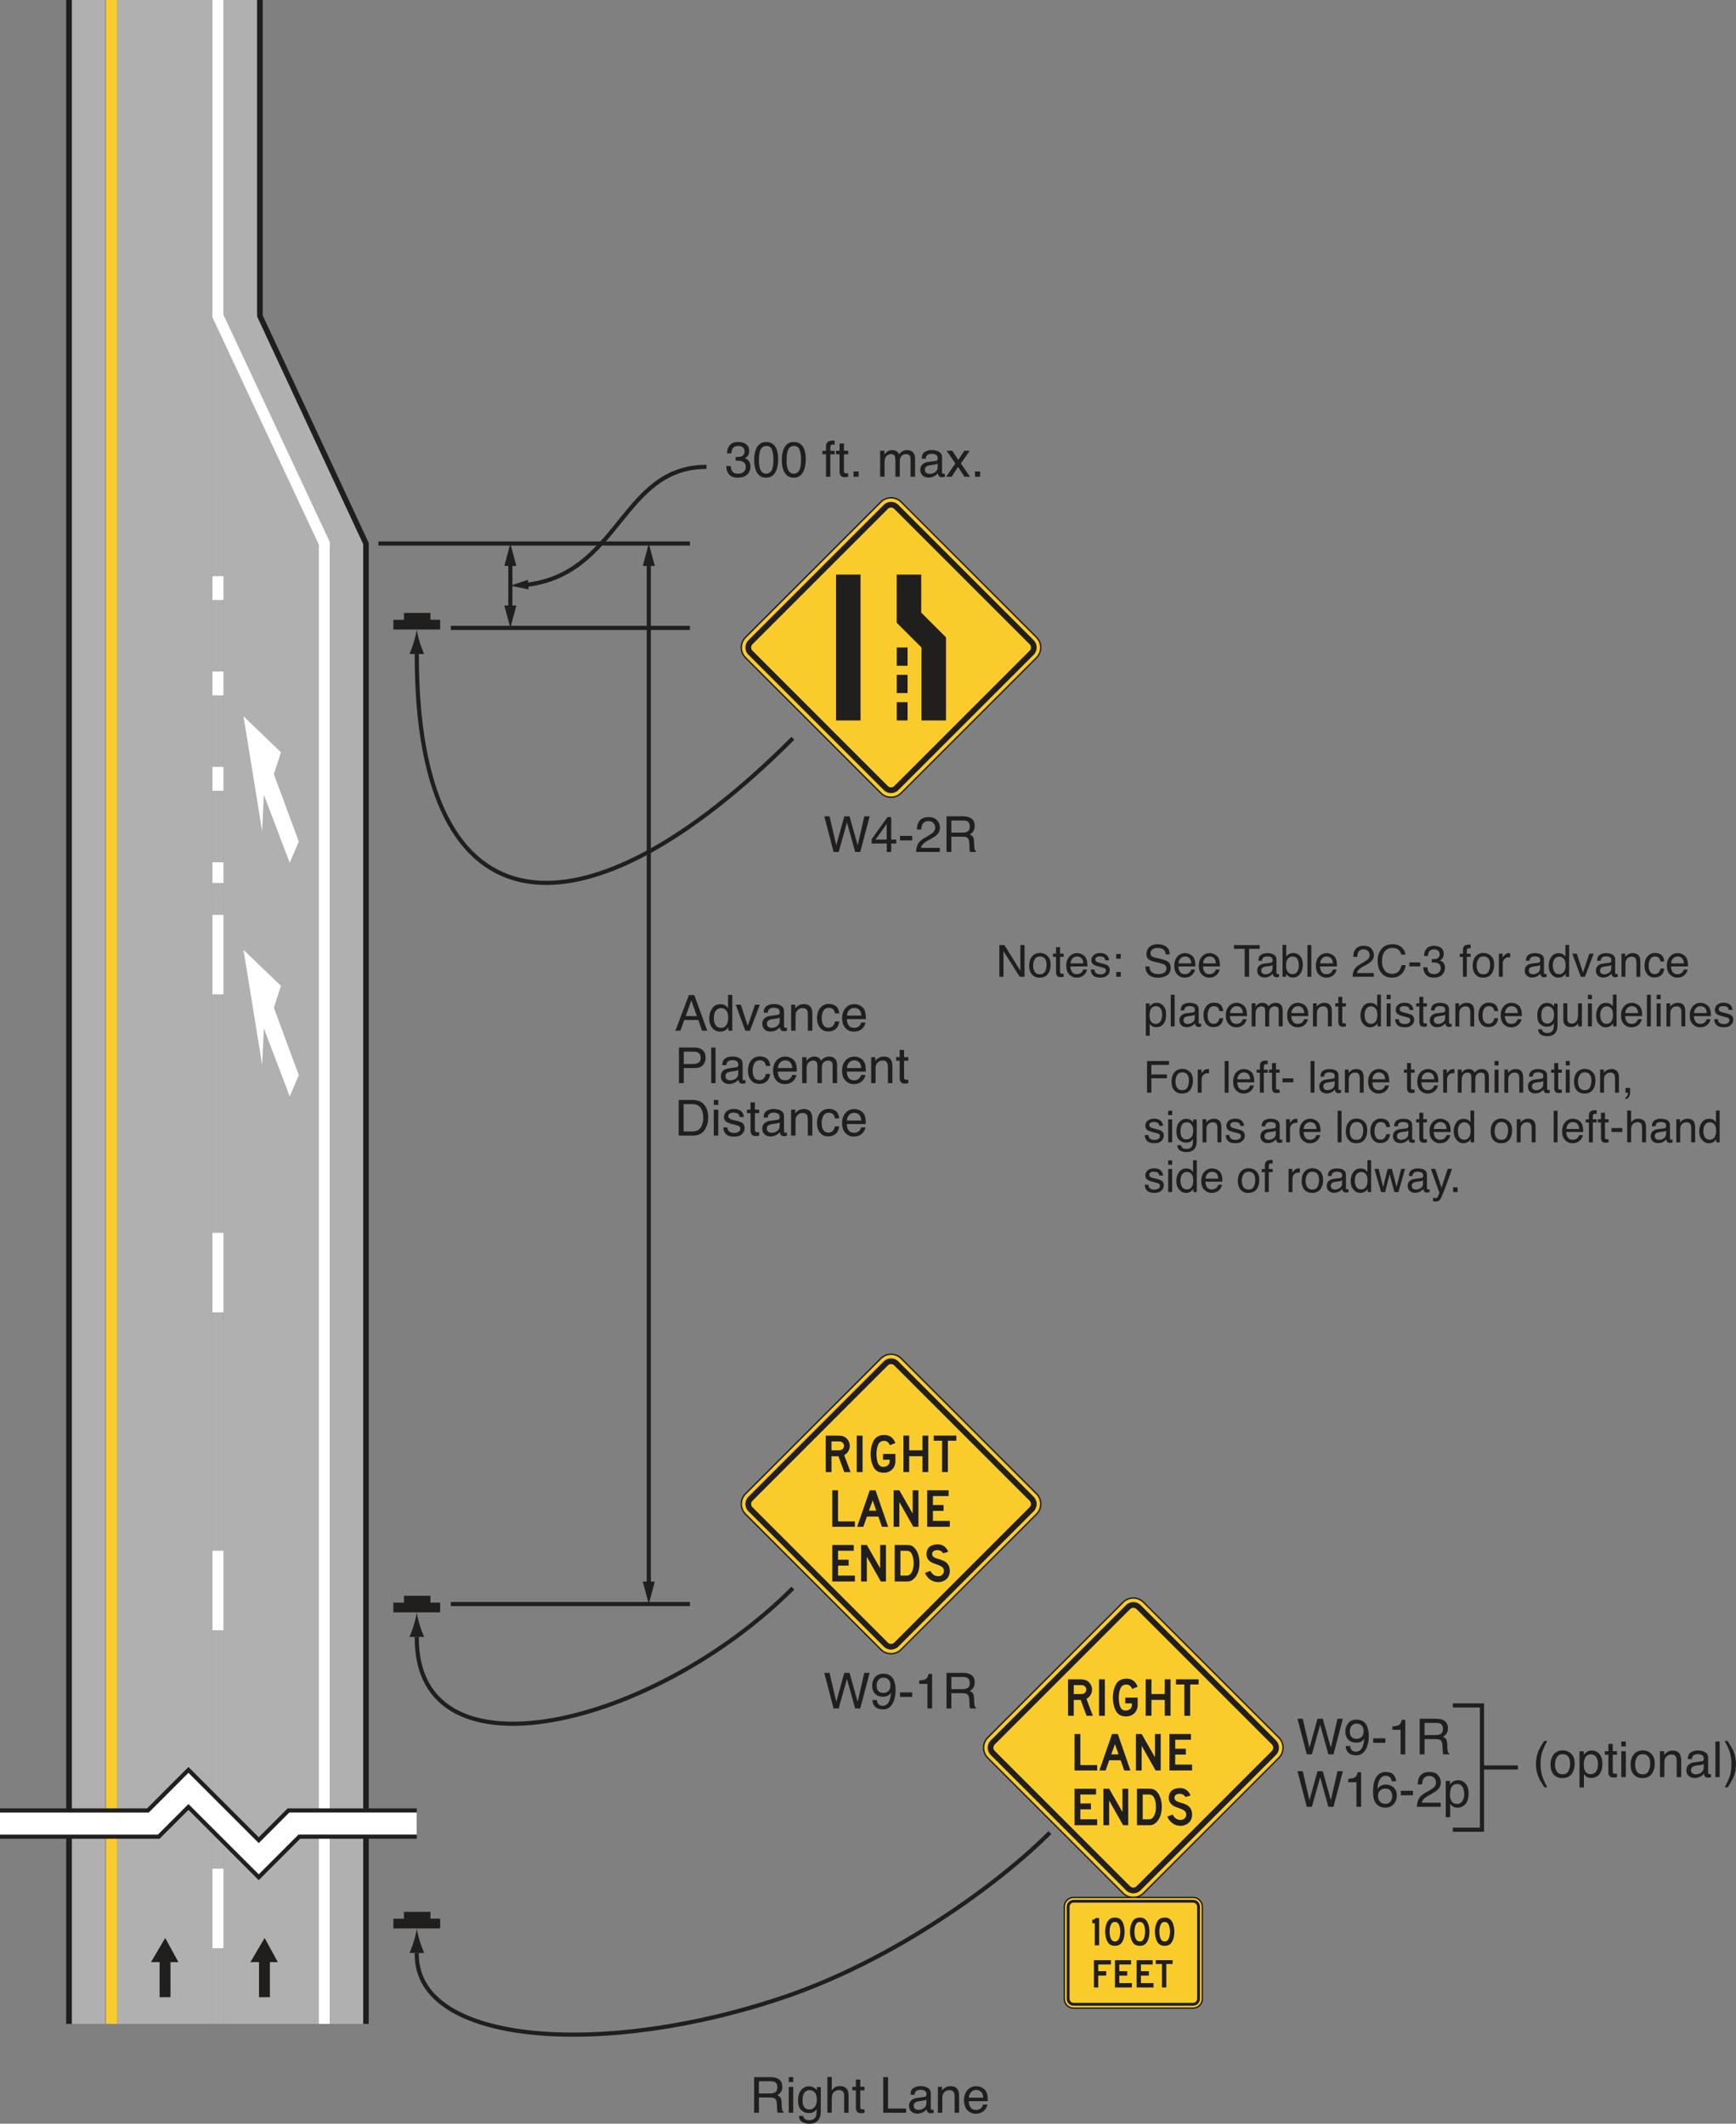 <?xml version="1.0" encoding="UTF-8"?>
<svg width="314.48pt" height="384.75pt" version="1.2" viewBox="0 0 314.48 384.75" xmlns="http://www.w3.org/2000/svg" xmlns:xlink="http://www.w3.org/1999/xlink"><rect x="0" y="0" width="314.48" height="384.75" fill="#808080" stroke="none"/><defs><symbol id="bq" overflow="visible"></symbol><symbol id="bp" overflow="visible"><path d="m2.344 0.172c-0.75 0-1.293-0.203-1.625-0.609-0.336-0.414-0.5-0.914-0.5-1.5h0.828c0.031 0.406 0.102 0.703 0.219 0.891 0.207 0.336 0.578 0.5 1.109 0.5 0.414 0 0.75-0.109 1-0.328 0.258-0.227 0.391-0.52 0.391-0.875 0-0.426-0.137-0.723-0.406-0.891-0.262-0.176-0.625-0.266-1.094-0.266h-0.172-0.156v-0.703c0.082 0.012 0.148 0.023 0.203 0.031h0.188c0.289 0 0.531-0.047 0.719-0.141 0.332-0.164 0.5-0.457 0.5-0.875 0-0.32-0.109-0.566-0.328-0.734-0.219-0.164-0.48-0.25-0.781-0.25-0.531 0-0.898 0.18-1.094 0.531-0.117 0.188-0.18 0.461-0.188 0.812h-0.781c0-0.469 0.094-0.863 0.281-1.188 0.32-0.582 0.891-0.875 1.703-0.875 0.633 0 1.129 0.148 1.484 0.438 0.352 0.281 0.531 0.695 0.531 1.234 0 0.387-0.105 0.699-0.312 0.938-0.125 0.148-0.293 0.262-0.5 0.344 0.332 0.094 0.586 0.273 0.766 0.531 0.188 0.262 0.281 0.578 0.281 0.953 0 0.594-0.199 1.086-0.594 1.469-0.398 0.375-0.953 0.562-1.672 0.562z"/></symbol><symbol id="ah" overflow="visible"><path d="m2.438-6.297c0.812 0 1.398 0.34 1.766 1.016 0.281 0.512 0.422 1.219 0.422 2.125 0 0.855-0.133 1.562-0.391 2.125-0.367 0.805-0.965 1.203-1.797 1.203-0.762 0-1.324-0.328-1.688-0.984-0.312-0.551-0.469-1.285-0.469-2.203 0-0.719 0.094-1.332 0.281-1.844 0.344-0.957 0.969-1.438 1.875-1.438zm-0.016 5.75c0.414 0 0.742-0.18 0.984-0.547 0.238-0.363 0.359-1.039 0.359-2.031 0-0.719-0.09-1.305-0.266-1.766-0.168-0.457-0.508-0.688-1.016-0.688-0.469 0-0.812 0.219-1.031 0.656-0.211 0.438-0.312 1.086-0.312 1.938 0 0.637 0.066 1.152 0.203 1.547 0.207 0.594 0.566 0.891 1.078 0.891z"/></symbol><symbol id="v" overflow="visible"></symbol><symbol id="bb" overflow="visible"><path d="m0.781-5.422c0.008-0.332 0.066-0.57 0.172-0.719 0.176-0.27 0.531-0.406 1.062-0.406h0.156c0.051 0 0.109 0.008 0.172 0.016v0.719h-0.172c-0.031-0.008-0.07-0.016-0.109-0.016-0.242 0-0.387 0.062-0.438 0.188-0.043 0.125-0.062 0.445-0.062 0.953h0.781v0.625h-0.781v4.062h-0.781v-4.062h-0.656v-0.625h0.656z"/></symbol><symbol id="m" overflow="visible"><path d="m0.734-6.016h0.797v1.312h0.766v0.641h-0.766v3.078c0 0.156 0.055 0.266 0.172 0.328 0.062 0.031 0.164 0.047 0.312 0.047h0.109c0.051 0 0.109-0.004 0.172-0.016v0.625c-0.094 0.031-0.195 0.051-0.297 0.062-0.094 0.008-0.199 0.016-0.312 0.016-0.367 0-0.617-0.094-0.75-0.281-0.137-0.195-0.203-0.441-0.203-0.734v-3.125h-0.641v-0.641h0.641z"/></symbol><symbol id="ac" overflow="visible"><path d="m0.766-0.953h0.922v0.953h-0.922z"/></symbol><symbol id="ab" overflow="visible"><path d="m0.578-4.703h0.781v0.672c0.188-0.238 0.359-0.41 0.516-0.516 0.258-0.176 0.555-0.266 0.891-0.266 0.375 0 0.676 0.094 0.906 0.281 0.125 0.105 0.238 0.262 0.344 0.469 0.176-0.258 0.383-0.445 0.625-0.562 0.238-0.125 0.504-0.188 0.797-0.188 0.633 0 1.066 0.23 1.297 0.688 0.113 0.25 0.172 0.578 0.172 0.984v3.141h-0.812v-3.266c0-0.312-0.078-0.523-0.234-0.641-0.156-0.125-0.352-0.188-0.578-0.188-0.312 0-0.586 0.105-0.812 0.312-0.219 0.211-0.328 0.559-0.328 1.047v2.734h-0.797v-3.078c0-0.312-0.043-0.539-0.125-0.688-0.117-0.219-0.34-0.328-0.672-0.328-0.293 0-0.562 0.117-0.812 0.344-0.242 0.23-0.359 0.648-0.359 1.25v2.5h-0.797z"/></symbol><symbol id="k" overflow="visible"><path d="m1.188-1.25c0 0.23 0.082 0.414 0.25 0.547 0.164 0.125 0.363 0.188 0.594 0.188 0.281 0 0.551-0.062 0.812-0.188 0.438-0.219 0.656-0.57 0.656-1.062v-0.625c-0.094 0.062-0.219 0.117-0.375 0.156-0.156 0.031-0.309 0.059-0.453 0.078l-0.469 0.062c-0.293 0.043-0.512 0.105-0.656 0.188-0.242 0.137-0.359 0.355-0.359 0.656zm1.922-1.609c0.176-0.02 0.297-0.094 0.359-0.219 0.031-0.07 0.047-0.176 0.047-0.312 0-0.258-0.102-0.453-0.297-0.578-0.188-0.125-0.461-0.188-0.812-0.188-0.418 0-0.711 0.117-0.875 0.344-0.094 0.117-0.156 0.297-0.188 0.547h-0.734c0.008-0.582 0.191-0.988 0.547-1.219 0.363-0.227 0.785-0.344 1.266-0.344 0.551 0 1.004 0.109 1.359 0.328 0.344 0.211 0.516 0.539 0.516 0.984v2.703c0 0.086 0.016 0.152 0.047 0.203 0.031 0.055 0.098 0.078 0.203 0.078h0.125c0.039-0.008 0.086-0.02 0.141-0.031v0.578c-0.125 0.039-0.219 0.062-0.281 0.062-0.062 0.008-0.152 0.016-0.266 0.016-0.273 0-0.469-0.094-0.594-0.281-0.062-0.102-0.109-0.25-0.141-0.438-0.156 0.211-0.387 0.391-0.688 0.547-0.305 0.156-0.637 0.234-1 0.234-0.438 0-0.797-0.133-1.078-0.391-0.273-0.27-0.406-0.602-0.406-1 0-0.438 0.133-0.773 0.406-1.016 0.27-0.238 0.629-0.383 1.078-0.438z"/></symbol><symbol id="ba" overflow="visible"><path d="m0.125-4.703h1.031l1.078 1.656 1.094-1.656 0.969 0.016-1.594 2.281 1.656 2.406h-1l-1.172-1.766-1.141 1.766h-1l1.656-2.406z"/></symbol><symbol id="t" overflow="visible"><path d="m1.109-6.453 1.219 5.25 1.453-5.25h0.953l1.469 5.25 1.203-5.25h0.969l-1.703 6.453h-0.922l-1.484-5.359-1.5 5.359h-0.922l-1.688-6.453z"/></symbol><symbol id="bo" overflow="visible"><path d="m2.969-2.234v-2.844l-2.016 2.844zm0.016 2.234v-1.531h-2.75v-0.781l2.875-4h0.672v4.078h0.922v0.703h-0.922v1.531z"/></symbol><symbol id="s" overflow="visible"><path d="m0.375-2.906h2.203v0.812h-2.203z"/></symbol><symbol id="ai" overflow="visible"><path d="m0.281 0c0.031-0.539 0.141-1.008 0.328-1.406 0.195-0.406 0.582-0.773 1.156-1.109l0.844-0.484c0.375-0.219 0.633-0.406 0.781-0.562 0.238-0.238 0.359-0.516 0.359-0.828 0-0.363-0.109-0.656-0.328-0.875s-0.512-0.328-0.875-0.328c-0.543 0-0.918 0.211-1.125 0.625-0.117 0.219-0.18 0.523-0.188 0.906h-0.797c0.008-0.539 0.109-0.988 0.297-1.344 0.344-0.602 0.945-0.906 1.812-0.906 0.727 0 1.254 0.199 1.578 0.594 0.332 0.387 0.5 0.812 0.5 1.281 0 0.512-0.18 0.945-0.531 1.297-0.199 0.211-0.562 0.465-1.094 0.766l-0.609 0.328c-0.281 0.156-0.508 0.309-0.672 0.453-0.293 0.25-0.477 0.531-0.547 0.844h3.422v0.75z"/></symbol><symbol id="r" overflow="visible"><path d="m3.688-3.5c0.406 0 0.727-0.078 0.969-0.234 0.238-0.164 0.359-0.461 0.359-0.891 0-0.469-0.168-0.785-0.5-0.953-0.18-0.082-0.418-0.125-0.719-0.125h-2.125v2.203zm-2.891-2.953h2.984c0.488 0 0.895 0.074 1.219 0.219 0.602 0.273 0.906 0.777 0.906 1.516 0 0.387-0.086 0.703-0.25 0.953-0.156 0.25-0.375 0.449-0.656 0.594 0.25 0.105 0.438 0.242 0.562 0.406 0.125 0.168 0.195 0.438 0.219 0.812l0.031 0.859c0.008 0.25 0.031 0.434 0.062 0.547 0.051 0.211 0.145 0.344 0.281 0.406v0.141h-1.078c-0.031-0.051-0.059-0.117-0.078-0.203-0.012-0.094-0.023-0.266-0.031-0.516l-0.062-1.078c-0.023-0.426-0.18-0.711-0.469-0.859-0.168-0.07-0.43-0.109-0.781-0.109h-1.984v2.766h-0.875z"/></symbol><symbol id="bn" overflow="visible"><path d="m4-2.641-0.984-2.859-1.031 2.859zm-1.438-3.812h0.984l2.344 6.453h-0.953l-0.656-1.938h-2.547l-0.703 1.938h-0.906z"/></symbol><symbol id="bm" overflow="visible"><path d="m1.078-2.297c0 0.5 0.102 0.922 0.312 1.266 0.219 0.344 0.566 0.516 1.047 0.516 0.363 0 0.66-0.156 0.891-0.469 0.238-0.32 0.359-0.773 0.359-1.359 0-0.602-0.125-1.047-0.375-1.328-0.242-0.281-0.539-0.422-0.891-0.422-0.398 0-0.719 0.152-0.969 0.453-0.25 0.305-0.375 0.75-0.375 1.344zm1.188-2.5c0.363 0 0.664 0.078 0.906 0.234 0.145 0.086 0.305 0.242 0.484 0.469v-2.391h0.766v6.484h-0.719v-0.656c-0.188 0.293-0.406 0.508-0.656 0.641-0.25 0.125-0.539 0.188-0.859 0.188-0.531 0-0.992-0.219-1.375-0.656-0.375-0.445-0.562-1.035-0.562-1.766 0-0.688 0.172-1.281 0.516-1.781 0.352-0.508 0.852-0.766 1.5-0.766z"/></symbol><symbol id="bl" overflow="visible"><path d="m0.969-4.703 1.25 3.828 1.312-3.828h0.875l-1.781 4.703h-0.844l-1.734-4.703z"/></symbol><symbol id="o" overflow="visible"><path d="m0.578-4.703h0.75v0.672c0.227-0.281 0.461-0.477 0.703-0.594 0.25-0.125 0.531-0.188 0.844-0.188 0.664 0 1.113 0.234 1.344 0.703 0.133 0.25 0.203 0.617 0.203 1.094v3.016h-0.812v-2.969c0-0.281-0.043-0.508-0.125-0.688-0.137-0.289-0.391-0.438-0.766-0.438-0.188 0-0.34 0.016-0.453 0.047-0.219 0.062-0.414 0.195-0.578 0.391-0.137 0.156-0.227 0.32-0.266 0.484-0.031 0.168-0.047 0.402-0.047 0.703v2.469h-0.797z"/></symbol><symbol id="y" overflow="visible"><path d="m2.391-4.844c0.531 0 0.961 0.133 1.297 0.391 0.332 0.262 0.535 0.703 0.609 1.328h-0.781c-0.043-0.289-0.148-0.531-0.312-0.719-0.168-0.195-0.438-0.297-0.812-0.297-0.5 0-0.859 0.25-1.078 0.75-0.137 0.312-0.203 0.703-0.203 1.172 0 0.48 0.098 0.883 0.297 1.203 0.195 0.312 0.508 0.469 0.938 0.469 0.32 0 0.578-0.098 0.766-0.297 0.195-0.195 0.332-0.473 0.406-0.828h0.781c-0.094 0.625-0.32 1.086-0.672 1.375-0.344 0.293-0.793 0.438-1.344 0.438-0.617 0-1.105-0.223-1.469-0.672-0.367-0.457-0.547-1.02-0.547-1.688 0-0.832 0.195-1.477 0.594-1.938 0.406-0.457 0.914-0.688 1.531-0.688z"/></symbol><symbol id="n" overflow="visible"><path d="m2.547-4.812c0.332 0 0.656 0.078 0.969 0.234s0.551 0.359 0.719 0.609c0.156 0.242 0.258 0.516 0.312 0.828 0.039 0.219 0.062 0.57 0.062 1.047h-3.438c0.008 0.469 0.117 0.852 0.328 1.141 0.207 0.293 0.535 0.438 0.984 0.438 0.414 0 0.742-0.133 0.984-0.406 0.145-0.164 0.242-0.352 0.297-0.562h0.781c-0.023 0.18-0.09 0.375-0.203 0.594-0.117 0.211-0.246 0.383-0.391 0.516-0.242 0.23-0.539 0.383-0.891 0.469-0.188 0.051-0.402 0.078-0.641 0.078-0.594 0-1.094-0.211-1.5-0.641-0.406-0.426-0.609-1.023-0.609-1.797 0-0.75 0.203-1.359 0.609-1.828 0.414-0.477 0.957-0.719 1.625-0.719zm1.25 2.078c-0.031-0.344-0.105-0.613-0.219-0.812-0.219-0.383-0.586-0.578-1.094-0.578-0.355 0-0.656 0.137-0.906 0.406-0.25 0.262-0.383 0.59-0.391 0.984z"/></symbol><symbol id="bk" overflow="visible"><path d="m0.766-6.453h2.906c0.57 0 1.035 0.164 1.391 0.484 0.352 0.324 0.531 0.777 0.531 1.359 0 0.512-0.156 0.953-0.469 1.328-0.312 0.367-0.797 0.547-1.453 0.547h-2.031v2.734h-0.875zm3.938 1.859c0-0.477-0.18-0.801-0.531-0.969-0.188-0.094-0.449-0.141-0.781-0.141h-1.75v2.234h1.75c0.383 0 0.695-0.082 0.938-0.25 0.25-0.164 0.375-0.457 0.375-0.875z"/></symbol><symbol id="ag" overflow="visible"><path d="m0.609-6.453h0.781v6.453h-0.781z"/></symbol><symbol id="bj" overflow="visible"><path d="m3.172-0.75c0.289 0 0.531-0.031 0.719-0.094 0.344-0.113 0.625-0.332 0.844-0.656 0.164-0.258 0.289-0.594 0.375-1 0.039-0.238 0.062-0.461 0.062-0.672 0-0.801-0.164-1.422-0.484-1.859-0.312-0.445-0.824-0.672-1.531-0.672h-1.547v4.953zm-2.453-5.703h2.625c0.883 0 1.57 0.312 2.062 0.938 0.438 0.574 0.656 1.305 0.656 2.188 0 0.688-0.133 1.309-0.391 1.859-0.449 0.98-1.23 1.469-2.344 1.469h-2.609z"/></symbol><symbol id="x" overflow="visible"><path d="m0.578-4.688h0.812v4.688h-0.812zm0-1.766h0.812v0.891h-0.812z"/></symbol><symbol id="bi" overflow="visible"><path d="m1.047-1.484c0.02 0.273 0.086 0.477 0.203 0.609 0.195 0.262 0.539 0.391 1.031 0.391 0.289 0 0.547-0.062 0.766-0.188 0.227-0.133 0.344-0.332 0.344-0.594 0-0.207-0.09-0.363-0.266-0.469-0.117-0.062-0.34-0.133-0.672-0.219l-0.641-0.156c-0.398-0.102-0.688-0.219-0.875-0.344-0.344-0.207-0.516-0.5-0.516-0.875 0-0.445 0.16-0.805 0.484-1.078 0.32-0.281 0.754-0.422 1.297-0.422 0.707 0 1.219 0.211 1.531 0.625 0.195 0.262 0.289 0.543 0.281 0.844h-0.75c-0.012-0.176-0.074-0.336-0.188-0.484-0.18-0.207-0.492-0.312-0.938-0.312-0.305 0-0.531 0.059-0.688 0.172-0.156 0.117-0.234 0.266-0.234 0.453 0 0.211 0.102 0.375 0.312 0.5 0.113 0.074 0.285 0.137 0.516 0.188l0.531 0.125c0.562 0.137 0.941 0.273 1.141 0.406 0.301 0.199 0.453 0.516 0.453 0.953 0 0.418-0.164 0.781-0.484 1.094-0.312 0.301-0.793 0.453-1.438 0.453-0.699 0-1.195-0.164-1.484-0.484-0.293-0.32-0.449-0.719-0.469-1.188z"/></symbol><symbol id="af" overflow="visible"><path d="m1.203-1.516c0.02 0.438 0.188 0.742 0.5 0.906 0.156 0.086 0.336 0.125 0.547 0.125 0.375 0 0.691-0.156 0.953-0.469 0.27-0.312 0.461-0.953 0.578-1.922-0.18 0.281-0.398 0.48-0.656 0.594-0.262 0.105-0.539 0.156-0.828 0.156-0.617 0-1.102-0.188-1.453-0.562-0.344-0.375-0.516-0.859-0.516-1.453 0-0.57 0.172-1.07 0.516-1.5 0.344-0.438 0.859-0.656 1.547-0.656 0.914 0 1.547 0.414 1.891 1.234 0.195 0.461 0.297 1.027 0.297 1.703 0 0.773-0.117 1.453-0.344 2.047-0.387 0.992-1.039 1.484-1.953 1.484-0.617 0-1.086-0.164-1.406-0.484-0.324-0.32-0.484-0.723-0.484-1.203zm1.188-1.297c0.312 0 0.598-0.102 0.859-0.312 0.258-0.207 0.391-0.566 0.391-1.078 0-0.469-0.121-0.812-0.359-1.031-0.23-0.227-0.523-0.344-0.875-0.344-0.387 0-0.695 0.133-0.922 0.391-0.23 0.262-0.344 0.605-0.344 1.031 0 0.418 0.098 0.746 0.297 0.984 0.195 0.242 0.516 0.359 0.953 0.359z"/></symbol><symbol id="w" overflow="visible"><path d="m0.859-4.453v-0.609c0.57-0.051 0.969-0.141 1.188-0.266 0.227-0.133 0.398-0.445 0.516-0.938h0.625v6.266h-0.844v-4.453z"/></symbol><symbol id="bh" overflow="visible"><path d="m2.625-6.312c0.707 0 1.195 0.184 1.469 0.547 0.281 0.367 0.422 0.742 0.422 1.125h-0.781c-0.043-0.25-0.117-0.445-0.219-0.594-0.199-0.258-0.492-0.391-0.875-0.391-0.438 0-0.789 0.203-1.047 0.609-0.262 0.406-0.406 0.996-0.438 1.766 0.176-0.27 0.406-0.473 0.688-0.609 0.25-0.113 0.531-0.172 0.844-0.172 0.52 0 0.977 0.172 1.375 0.516 0.395 0.336 0.594 0.836 0.594 1.5 0 0.574-0.188 1.078-0.562 1.516s-0.906 0.656-1.594 0.656c-0.586 0-1.09-0.219-1.516-0.656-0.43-0.445-0.641-1.203-0.641-2.266 0-0.781 0.094-1.441 0.281-1.984 0.363-1.039 1.031-1.562 2-1.562zm-0.047 5.766c0.414 0 0.723-0.133 0.922-0.406 0.207-0.281 0.312-0.613 0.312-1 0-0.32-0.094-0.629-0.281-0.922-0.18-0.289-0.512-0.438-1-0.438-0.336 0-0.633 0.117-0.891 0.344-0.262 0.23-0.391 0.57-0.391 1.016 0 0.398 0.113 0.73 0.344 1 0.238 0.273 0.566 0.406 0.984 0.406z"/></symbol><symbol id="ae" overflow="visible"><path d="m2.562-0.531c0.375 0 0.68-0.148 0.922-0.453 0.25-0.312 0.375-0.773 0.375-1.391 0-0.375-0.059-0.695-0.172-0.969-0.199-0.52-0.574-0.781-1.125-0.781-0.543 0-0.918 0.273-1.125 0.812-0.105 0.305-0.156 0.68-0.156 1.125 0 0.367 0.051 0.672 0.156 0.922 0.207 0.492 0.582 0.734 1.125 0.734zm-2.047-4.156h0.766v0.625c0.164-0.207 0.344-0.375 0.531-0.5 0.258-0.176 0.57-0.266 0.938-0.266 0.531 0 0.977 0.211 1.344 0.625 0.375 0.406 0.562 0.992 0.562 1.75 0 1.023-0.266 1.75-0.797 2.188-0.344 0.281-0.742 0.422-1.188 0.422-0.355 0-0.652-0.078-0.891-0.234-0.148-0.082-0.305-0.234-0.469-0.453v2.406h-0.797z"/></symbol><symbol id="bg" overflow="visible"><path d="m2.656-6.562c-0.461 0.898-0.758 1.555-0.891 1.969-0.211 0.648-0.312 1.391-0.312 2.234s0.117 1.621 0.359 2.328c0.145 0.426 0.43 1.051 0.859 1.875h-0.531c-0.43-0.68-0.695-1.109-0.797-1.297-0.094-0.18-0.203-0.422-0.328-0.734-0.168-0.438-0.281-0.898-0.344-1.391-0.031-0.258-0.047-0.504-0.047-0.734 0-0.863 0.133-1.633 0.406-2.312 0.176-0.438 0.535-1.082 1.078-1.938z"/></symbol><symbol id="ad" overflow="visible"><path d="m2.453-0.516c0.52 0 0.875-0.195 1.062-0.594 0.195-0.395 0.297-0.836 0.297-1.328 0-0.438-0.07-0.789-0.203-1.062-0.219-0.438-0.605-0.656-1.156-0.656-0.48 0-0.828 0.188-1.047 0.562-0.219 0.367-0.328 0.809-0.328 1.328 0 0.5 0.109 0.918 0.328 1.25 0.219 0.336 0.566 0.5 1.047 0.5zm0.031-4.328c0.602 0 1.113 0.203 1.531 0.609 0.414 0.406 0.625 1 0.625 1.781 0 0.762-0.188 1.391-0.562 1.891-0.367 0.492-0.934 0.734-1.703 0.734-0.648 0-1.164-0.219-1.547-0.656-0.375-0.438-0.562-1.023-0.562-1.766 0-0.789 0.195-1.422 0.594-1.891 0.406-0.469 0.945-0.703 1.625-0.703z"/></symbol><symbol id="bf" overflow="visible"><path d="m0.312 1.844c0.469-0.918 0.77-1.586 0.906-2 0.195-0.625 0.297-1.359 0.297-2.203 0-0.852-0.117-1.629-0.344-2.328-0.156-0.438-0.449-1.062-0.875-1.875h0.531c0.445 0.719 0.719 1.168 0.812 1.344 0.102 0.168 0.207 0.398 0.312 0.688 0.145 0.367 0.242 0.73 0.297 1.094 0.062 0.355 0.094 0.699 0.094 1.031 0 0.867-0.137 1.637-0.406 2.312-0.18 0.438-0.539 1.082-1.078 1.938z"/></symbol><symbol id="be" overflow="visible"><path d="m2.234-4.797c0.375 0 0.695 0.094 0.969 0.281 0.156 0.105 0.312 0.258 0.469 0.453v-0.594h0.719v4.281c0 0.594-0.09 1.062-0.266 1.406-0.324 0.633-0.945 0.953-1.859 0.953-0.5 0-0.93-0.117-1.281-0.344-0.344-0.219-0.539-0.574-0.578-1.062h0.812c0.039 0.219 0.117 0.383 0.234 0.5 0.176 0.176 0.457 0.266 0.844 0.266 0.602 0 1-0.219 1.188-0.656 0.102-0.25 0.156-0.695 0.156-1.344-0.168 0.242-0.359 0.422-0.578 0.547-0.219 0.113-0.512 0.172-0.875 0.172-0.512 0-0.961-0.18-1.344-0.547-0.387-0.363-0.578-0.961-0.578-1.797 0-0.789 0.191-1.406 0.578-1.844 0.383-0.445 0.848-0.672 1.391-0.672zm1.438 2.422c0-0.582-0.125-1.016-0.375-1.297-0.242-0.281-0.543-0.422-0.906-0.422-0.562 0-0.945 0.262-1.141 0.781-0.117 0.281-0.172 0.648-0.172 1.094 0 0.531 0.109 0.938 0.328 1.219 0.219 0.273 0.504 0.406 0.859 0.406 0.57 0 0.973-0.254 1.203-0.766 0.133-0.289 0.203-0.629 0.203-1.016z"/></symbol><symbol id="bd" overflow="visible"><path d="m0.578-6.484h0.797v2.422c0.188-0.238 0.352-0.41 0.5-0.516 0.258-0.164 0.578-0.25 0.953-0.25 0.688 0 1.148 0.242 1.391 0.719 0.133 0.262 0.203 0.625 0.203 1.094v3.016h-0.812v-2.969c0-0.344-0.047-0.598-0.141-0.766-0.148-0.25-0.418-0.375-0.812-0.375-0.324 0-0.621 0.117-0.891 0.344-0.262 0.219-0.391 0.641-0.391 1.266v2.5h-0.797z"/></symbol><symbol id="bc" overflow="visible"><path d="m0.688-6.453h0.875v5.688h3.266v0.766h-4.141z"/></symbol><symbol id="az" overflow="visible"><path d="m0.609-5.734h0.922l2.891 4.641v-4.641h0.75v5.734h-0.875l-2.938-4.641v4.641h-0.75z"/></symbol><symbol id="f" overflow="visible"><path d="m2.172-0.453c0.469 0 0.785-0.176 0.953-0.531 0.176-0.352 0.266-0.742 0.266-1.172 0-0.395-0.062-0.711-0.188-0.953-0.199-0.383-0.539-0.578-1.016-0.578-0.43 0-0.742 0.168-0.938 0.5-0.199 0.324-0.297 0.715-0.297 1.172 0 0.449 0.098 0.824 0.297 1.125 0.195 0.293 0.504 0.438 0.922 0.438zm0.031-3.859c0.539 0 0.992 0.184 1.359 0.547 0.375 0.355 0.562 0.883 0.562 1.578 0 0.68-0.168 1.242-0.5 1.688-0.324 0.438-0.828 0.656-1.516 0.656-0.574 0-1.031-0.191-1.375-0.578-0.336-0.395-0.5-0.922-0.5-1.578 0-0.707 0.176-1.27 0.531-1.688 0.352-0.414 0.832-0.625 1.438-0.625z"/></symbol><symbol id="e" overflow="visible"><path d="m0.656-5.359h0.719v1.172h0.656v0.578h-0.656v2.734c0 0.148 0.047 0.242 0.141 0.281 0.051 0.031 0.145 0.047 0.281 0.047h0.094c0.039 0 0.086-0.004 0.141-0.016v0.562c-0.074 0.02-0.156 0.035-0.25 0.047-0.086 0.008-0.18 0.016-0.281 0.016-0.324 0-0.547-0.082-0.672-0.25-0.117-0.164-0.172-0.383-0.172-0.656v-2.766h-0.562v-0.578h0.562z"/></symbol><symbol id="b" overflow="visible"><path d="m2.266-4.281c0.289 0 0.578 0.074 0.859 0.219 0.281 0.137 0.492 0.312 0.641 0.531 0.133 0.211 0.227 0.453 0.281 0.734 0.039 0.199 0.062 0.508 0.062 0.922h-3.078c0.02 0.43 0.125 0.773 0.312 1.031 0.188 0.25 0.473 0.375 0.859 0.375 0.375 0 0.672-0.117 0.891-0.359 0.125-0.133 0.211-0.297 0.266-0.484h0.688c-0.023 0.156-0.086 0.328-0.188 0.516-0.105 0.188-0.219 0.34-0.344 0.453-0.211 0.211-0.477 0.352-0.797 0.438-0.168 0.039-0.355 0.062-0.562 0.062-0.523 0-0.965-0.188-1.328-0.562-0.367-0.383-0.547-0.922-0.547-1.609 0-0.664 0.18-1.207 0.547-1.625 0.363-0.426 0.844-0.641 1.438-0.641zm1.109 1.859c-0.023-0.312-0.086-0.555-0.188-0.734-0.199-0.344-0.523-0.516-0.969-0.516-0.324 0-0.594 0.121-0.812 0.359-0.219 0.23-0.336 0.527-0.344 0.891z"/></symbol><symbol id="j" overflow="visible"><path d="m0.938-1.312c0.02 0.23 0.078 0.406 0.172 0.531 0.176 0.23 0.484 0.344 0.922 0.344 0.258 0 0.488-0.055 0.688-0.172 0.195-0.113 0.297-0.285 0.297-0.516 0-0.188-0.078-0.328-0.234-0.422-0.105-0.051-0.309-0.113-0.609-0.188l-0.547-0.141c-0.367-0.094-0.633-0.191-0.797-0.297-0.305-0.195-0.453-0.461-0.453-0.797 0-0.395 0.141-0.711 0.422-0.953 0.289-0.25 0.676-0.375 1.156-0.375 0.633 0 1.086 0.188 1.359 0.562 0.176 0.23 0.266 0.48 0.266 0.75h-0.672c-0.012-0.156-0.07-0.301-0.172-0.438-0.156-0.176-0.434-0.266-0.828-0.266-0.273 0-0.477 0.055-0.609 0.156-0.137 0.094-0.203 0.227-0.203 0.391 0 0.188 0.086 0.336 0.266 0.438 0.102 0.062 0.258 0.121 0.469 0.172l0.453 0.109c0.508 0.125 0.848 0.246 1.016 0.359 0.281 0.18 0.422 0.461 0.422 0.844 0 0.375-0.148 0.699-0.438 0.969-0.281 0.27-0.711 0.406-1.281 0.406-0.625 0-1.07-0.141-1.328-0.422-0.262-0.281-0.398-0.629-0.406-1.047z"/></symbol><symbol id="al" overflow="visible"><path d="m0.891-4.125h0.812v0.844h-0.812zm0 3.266h0.812v0.859h-0.812z"/></symbol><symbol id="a" overflow="visible"></symbol><symbol id="ak" overflow="visible"><path d="m1.125-1.859c0.008 0.336 0.082 0.602 0.219 0.797 0.258 0.387 0.719 0.578 1.375 0.578 0.289 0 0.555-0.039 0.797-0.125 0.457-0.164 0.688-0.457 0.688-0.875 0-0.312-0.102-0.535-0.297-0.672-0.199-0.125-0.508-0.234-0.922-0.328l-0.781-0.188c-0.512-0.113-0.871-0.238-1.078-0.375-0.367-0.238-0.547-0.598-0.547-1.078 0-0.508 0.176-0.93 0.531-1.266 0.363-0.332 0.867-0.5 1.516-0.5 0.602 0 1.113 0.148 1.531 0.438 0.426 0.293 0.641 0.758 0.641 1.391h-0.734c-0.043-0.301-0.125-0.535-0.25-0.703-0.242-0.301-0.641-0.453-1.203-0.453-0.461 0-0.793 0.102-1 0.297-0.199 0.188-0.297 0.414-0.297 0.672 0 0.281 0.117 0.484 0.359 0.609 0.156 0.086 0.504 0.188 1.047 0.312l0.797 0.188c0.383 0.094 0.688 0.215 0.906 0.359 0.363 0.273 0.547 0.664 0.547 1.172 0 0.637-0.234 1.094-0.703 1.375-0.461 0.27-0.996 0.406-1.609 0.406-0.711 0-1.266-0.18-1.672-0.547-0.406-0.363-0.605-0.859-0.594-1.484z"/></symbol><symbol id="aj" overflow="visible"><path d="m4.781-5.734v0.672h-1.922v5.062h-0.797v-5.062h-1.938v-0.672z"/></symbol><symbol id="c" overflow="visible"><path d="m1.062-1.109c0 0.199 0.07 0.359 0.219 0.484 0.145 0.117 0.32 0.172 0.531 0.172 0.238 0 0.477-0.055 0.719-0.172 0.383-0.195 0.578-0.508 0.578-0.938v-0.562c-0.086 0.055-0.195 0.102-0.328 0.141-0.137 0.031-0.273 0.055-0.406 0.062l-0.422 0.062c-0.25 0.031-0.445 0.086-0.578 0.156-0.211 0.125-0.312 0.324-0.312 0.594zm1.703-1.422c0.156-0.02 0.258-0.086 0.312-0.203 0.031-0.062 0.047-0.156 0.047-0.281 0-0.238-0.086-0.41-0.25-0.516-0.168-0.102-0.414-0.156-0.734-0.156-0.367 0-0.625 0.102-0.781 0.297-0.086 0.105-0.141 0.266-0.172 0.484h-0.656c0.02-0.52 0.188-0.879 0.5-1.078 0.32-0.195 0.695-0.297 1.125-0.297 0.488 0 0.891 0.094 1.203 0.281 0.301 0.188 0.453 0.48 0.453 0.875v2.406c0 0.074 0.016 0.133 0.047 0.172 0.031 0.043 0.094 0.062 0.188 0.062h0.109c0.039 0 0.082-0.004 0.125-0.016v0.516c-0.117 0.031-0.203 0.051-0.266 0.062-0.055 0.008-0.125 0.016-0.219 0.016-0.242 0-0.418-0.09-0.531-0.266-0.055-0.094-0.094-0.223-0.125-0.391-0.137 0.188-0.34 0.355-0.609 0.5-0.273 0.133-0.57 0.203-0.891 0.203-0.387 0-0.703-0.117-0.953-0.344-0.242-0.238-0.359-0.535-0.359-0.891 0-0.395 0.117-0.695 0.359-0.906 0.238-0.219 0.555-0.348 0.953-0.391z"/></symbol><symbol id="ay" overflow="visible"><path d="m0.469-5.766h0.672v2.094c0.156-0.207 0.336-0.363 0.547-0.469 0.219-0.102 0.453-0.156 0.703-0.156 0.52 0 0.941 0.184 1.266 0.547 0.32 0.355 0.484 0.883 0.484 1.578 0 0.656-0.164 1.211-0.484 1.656-0.312 0.438-0.758 0.656-1.328 0.656-0.312 0-0.578-0.078-0.797-0.234-0.137-0.094-0.277-0.238-0.422-0.438v0.531h-0.641zm1.828 5.281c0.375 0 0.656-0.148 0.844-0.453 0.188-0.301 0.281-0.703 0.281-1.203 0-0.438-0.094-0.801-0.281-1.094-0.188-0.289-0.465-0.438-0.828-0.438-0.324 0-0.605 0.121-0.844 0.359-0.242 0.242-0.359 0.633-0.359 1.172 0 0.398 0.047 0.715 0.141 0.953 0.188 0.469 0.535 0.703 1.047 0.703z"/></symbol><symbol id="i" overflow="visible"><path d="m0.531-5.734h0.703v5.734h-0.703z"/></symbol><symbol id="ax" overflow="visible"><path d="m0.25 0c0.031-0.477 0.129-0.895 0.297-1.25 0.176-0.363 0.516-0.691 1.016-0.984l0.75-0.438c0.332-0.188 0.566-0.352 0.703-0.5 0.219-0.207 0.328-0.453 0.328-0.734 0-0.32-0.102-0.578-0.297-0.766-0.199-0.195-0.461-0.297-0.781-0.297-0.48 0-0.812 0.184-1 0.547-0.094 0.199-0.148 0.469-0.156 0.812h-0.719c0.008-0.488 0.098-0.883 0.266-1.188 0.301-0.539 0.836-0.812 1.609-0.812 0.645 0 1.113 0.172 1.406 0.516 0.301 0.344 0.453 0.73 0.453 1.156 0 0.449-0.164 0.828-0.484 1.141-0.18 0.188-0.5 0.414-0.969 0.672l-0.547 0.297c-0.25 0.148-0.449 0.281-0.594 0.406-0.262 0.23-0.43 0.48-0.5 0.75h3.062v0.672z"/></symbol><symbol id="aw" overflow="visible"><path d="m3.031-5.891c0.727 0 1.289 0.195 1.688 0.578 0.406 0.375 0.629 0.809 0.672 1.297h-0.766c-0.086-0.375-0.258-0.664-0.516-0.875-0.25-0.219-0.609-0.328-1.078-0.328-0.562 0-1.023 0.199-1.375 0.594-0.344 0.398-0.516 1.008-0.516 1.828 0 0.668 0.156 1.215 0.469 1.641 0.32 0.418 0.789 0.625 1.406 0.625 0.57 0 1.008-0.223 1.312-0.672 0.156-0.227 0.273-0.531 0.359-0.906h0.75c-0.062 0.605-0.289 1.109-0.672 1.516-0.449 0.5-1.062 0.75-1.844 0.75-0.668 0-1.227-0.203-1.672-0.609-0.594-0.539-0.891-1.367-0.891-2.484 0-0.844 0.223-1.535 0.672-2.078 0.477-0.582 1.145-0.875 2-0.875z"/></symbol><symbol id="u" overflow="visible"><path d="m0.328-2.594h1.969v0.719h-1.969z"/></symbol><symbol id="av" overflow="visible"><path d="m2.078 0.156c-0.656 0-1.137-0.18-1.438-0.547-0.305-0.363-0.453-0.805-0.453-1.328h0.734c0.031 0.367 0.098 0.625 0.203 0.781 0.188 0.305 0.52 0.453 1 0.453 0.363 0 0.656-0.098 0.875-0.297 0.227-0.195 0.344-0.453 0.344-0.766 0-0.383-0.121-0.656-0.359-0.812-0.23-0.156-0.555-0.234-0.969-0.234h-0.156c-0.043 0-0.09 0.008-0.141 0.016v-0.625c0.07 0.012 0.133 0.016 0.188 0.016h0.156c0.258 0 0.477-0.039 0.656-0.125 0.289-0.145 0.438-0.406 0.438-0.781 0-0.281-0.102-0.492-0.297-0.641-0.199-0.156-0.43-0.234-0.688-0.234-0.469 0-0.793 0.156-0.969 0.469-0.105 0.18-0.164 0.422-0.172 0.734h-0.703c0-0.414 0.082-0.77 0.25-1.062 0.289-0.52 0.797-0.781 1.516-0.781 0.57 0 1.016 0.133 1.328 0.391 0.312 0.25 0.469 0.617 0.469 1.094 0 0.344-0.094 0.625-0.281 0.844-0.117 0.137-0.262 0.242-0.438 0.312 0.289 0.086 0.52 0.242 0.688 0.469 0.164 0.23 0.25 0.512 0.25 0.844 0 0.531-0.18 0.969-0.531 1.312-0.355 0.336-0.855 0.5-1.5 0.5z"/></symbol><symbol id="q" overflow="visible"><path d="m0.688-4.828c0.008-0.289 0.062-0.504 0.156-0.641 0.164-0.238 0.484-0.359 0.953-0.359 0.039 0 0.082 0.008 0.125 0.016h0.172v0.641h-0.156-0.094c-0.219 0-0.352 0.059-0.391 0.172-0.043 0.105-0.062 0.383-0.062 0.828h0.703v0.562h-0.703v3.609h-0.703v-3.609h-0.578v-0.562h0.578z"/></symbol><symbol id="l" overflow="visible"><path d="m0.531-4.188h0.672v0.719c0.051-0.133 0.18-0.301 0.391-0.5 0.219-0.207 0.469-0.312 0.75-0.312 0.008 0 0.031 0.008 0.062 0.016h0.172v0.75c-0.043-0.008-0.086-0.016-0.125-0.016h-0.109c-0.355 0-0.633 0.117-0.828 0.344-0.188 0.219-0.281 0.48-0.281 0.781v2.406h-0.703z"/></symbol><symbol id="h" overflow="visible"><path d="m0.969-2.047c0 0.449 0.094 0.824 0.281 1.125 0.188 0.305 0.488 0.453 0.906 0.453 0.332 0 0.602-0.141 0.812-0.422 0.207-0.281 0.312-0.68 0.312-1.203 0-0.531-0.109-0.922-0.328-1.172s-0.484-0.375-0.797-0.375c-0.355 0-0.641 0.137-0.859 0.406-0.219 0.273-0.328 0.668-0.328 1.188zm1.047-2.219c0.32 0 0.594 0.07 0.812 0.203 0.125 0.086 0.266 0.227 0.422 0.422v-2.125h0.672v5.766h-0.625v-0.578c-0.168 0.25-0.367 0.438-0.594 0.562-0.219 0.113-0.477 0.172-0.766 0.172-0.461 0-0.859-0.195-1.203-0.594-0.344-0.395-0.516-0.914-0.516-1.562 0-0.613 0.156-1.145 0.469-1.594 0.312-0.445 0.754-0.672 1.328-0.672z"/></symbol><symbol id="au" overflow="visible"><path d="m0.859-4.188 1.125 3.406 1.156-3.406h0.781l-1.578 4.188h-0.75l-1.547-4.188z"/></symbol><symbol id="d" overflow="visible"><path d="m0.516-4.188h0.672v0.594c0.195-0.238 0.406-0.41 0.625-0.516 0.219-0.113 0.461-0.172 0.734-0.172 0.594 0 0.992 0.211 1.203 0.625 0.113 0.23 0.172 0.555 0.172 0.969v2.688h-0.703v-2.641c0-0.25-0.043-0.453-0.125-0.609-0.125-0.258-0.352-0.391-0.672-0.391-0.168 0-0.305 0.016-0.406 0.047-0.199 0.055-0.371 0.168-0.516 0.344-0.117 0.137-0.195 0.277-0.234 0.422-0.031 0.148-0.047 0.359-0.047 0.641v2.188h-0.703z"/></symbol><symbol id="p" overflow="visible"><path d="m2.125-4.312c0.477 0 0.863 0.117 1.156 0.344 0.289 0.23 0.469 0.625 0.531 1.188h-0.688c-0.043-0.258-0.137-0.473-0.281-0.641-0.148-0.164-0.387-0.25-0.719-0.25-0.449 0-0.766 0.219-0.953 0.656-0.125 0.281-0.188 0.633-0.188 1.047 0 0.418 0.086 0.773 0.266 1.062 0.176 0.281 0.453 0.422 0.828 0.422 0.289 0 0.52-0.086 0.688-0.266 0.176-0.176 0.297-0.422 0.359-0.734h0.688c-0.074 0.555-0.266 0.961-0.578 1.219-0.312 0.262-0.715 0.391-1.203 0.391-0.555 0-0.992-0.195-1.312-0.594-0.324-0.406-0.484-0.91-0.484-1.516 0-0.727 0.176-1.297 0.531-1.703 0.352-0.414 0.805-0.625 1.359-0.625z"/></symbol><symbol id="at" overflow="visible"><path d="m2.281-0.469c0.332 0 0.602-0.133 0.812-0.406 0.219-0.281 0.328-0.695 0.328-1.25 0-0.332-0.047-0.617-0.141-0.859-0.18-0.457-0.512-0.688-1-0.688-0.492 0-0.824 0.246-1 0.734-0.094 0.262-0.141 0.59-0.141 0.984 0 0.324 0.047 0.602 0.141 0.828 0.188 0.438 0.52 0.656 1 0.656zm-1.812-3.703h0.672v0.562c0.145-0.188 0.301-0.332 0.469-0.438 0.238-0.156 0.516-0.234 0.828-0.234 0.477 0 0.879 0.184 1.203 0.547 0.332 0.355 0.5 0.871 0.5 1.547 0 0.918-0.234 1.57-0.703 1.953-0.305 0.25-0.656 0.375-1.062 0.375-0.312 0-0.578-0.07-0.797-0.203-0.125-0.082-0.262-0.219-0.406-0.406v2.141h-0.703z"/></symbol><symbol id="aa" overflow="visible"><path d="m0.516-4.188h0.703v0.594c0.164-0.207 0.316-0.359 0.453-0.453 0.227-0.156 0.488-0.234 0.781-0.234 0.332 0 0.602 0.086 0.812 0.25 0.113 0.094 0.219 0.23 0.312 0.406 0.156-0.219 0.336-0.379 0.547-0.484 0.207-0.113 0.441-0.172 0.703-0.172 0.562 0 0.945 0.203 1.156 0.609 0.102 0.219 0.156 0.516 0.156 0.891v2.781h-0.719v-2.906c0-0.281-0.074-0.473-0.219-0.578-0.137-0.102-0.305-0.156-0.5-0.156-0.281 0-0.523 0.094-0.719 0.281-0.199 0.188-0.297 0.496-0.297 0.922v2.438h-0.719v-2.734c0-0.281-0.031-0.488-0.094-0.625-0.117-0.188-0.32-0.281-0.609-0.281-0.262 0-0.5 0.105-0.719 0.312-0.219 0.199-0.328 0.57-0.328 1.109v2.219h-0.703z"/></symbol><symbol id="g" overflow="visible"><path d="m0.516-4.172h0.719v4.172h-0.719zm0-1.562h0.719v0.797h-0.719z"/></symbol><symbol id="z" overflow="visible"><path d="m2-4.266c0.32 0 0.609 0.086 0.859 0.25 0.125 0.094 0.258 0.227 0.406 0.391v-0.516h0.641v3.797c0 0.531-0.078 0.953-0.234 1.266-0.293 0.562-0.844 0.844-1.656 0.844-0.449 0-0.828-0.102-1.141-0.297-0.305-0.199-0.469-0.516-0.5-0.953h0.703c0.039 0.188 0.109 0.332 0.203 0.438 0.164 0.156 0.414 0.234 0.75 0.234 0.539 0 0.895-0.188 1.062-0.562 0.102-0.23 0.148-0.629 0.141-1.203-0.148 0.211-0.32 0.367-0.516 0.469-0.199 0.105-0.461 0.156-0.781 0.156-0.449 0-0.844-0.16-1.188-0.484-0.344-0.32-0.516-0.852-0.516-1.594 0-0.695 0.172-1.242 0.516-1.641 0.344-0.395 0.758-0.594 1.25-0.594zm1.266 2.156c0-0.52-0.109-0.906-0.328-1.156-0.211-0.25-0.48-0.375-0.812-0.375-0.5 0-0.84 0.234-1.016 0.703-0.094 0.242-0.141 0.562-0.141 0.969 0 0.469 0.094 0.828 0.281 1.078 0.188 0.242 0.441 0.359 0.766 0.359 0.508 0 0.867-0.223 1.078-0.672 0.113-0.258 0.172-0.562 0.172-0.906z"/></symbol><symbol id="as" overflow="visible"><path d="m1.219-4.188v2.781c0 0.211 0.035 0.383 0.109 0.516 0.125 0.25 0.352 0.375 0.688 0.375 0.488 0 0.82-0.219 1-0.656 0.102-0.227 0.156-0.547 0.156-0.953v-2.062h0.703v4.188h-0.672l0.016-0.625c-0.094 0.168-0.211 0.305-0.344 0.406-0.273 0.219-0.602 0.328-0.984 0.328-0.594 0-1-0.195-1.219-0.594-0.117-0.219-0.172-0.504-0.172-0.859v-2.844z"/></symbol><symbol id="ar" overflow="visible"><path d="m0.688-5.734h3.984v0.703h-3.203v1.734h2.812v0.688h-2.812v2.609h-0.781z"/></symbol><symbol id="aq" overflow="visible"><path d="m0.672 0.812c0.176-0.031 0.301-0.156 0.375-0.375 0.039-0.117 0.062-0.23 0.062-0.344 0-0.012-0.008-0.027-0.016-0.047v-0.047h-0.422v-0.859h0.828v0.797c0 0.312-0.062 0.582-0.188 0.812-0.125 0.238-0.34 0.383-0.641 0.438z"/></symbol><symbol id="ap" overflow="visible"><path d="m0.516-5.766h0.703v2.141c0.164-0.207 0.316-0.352 0.453-0.438 0.227-0.145 0.508-0.219 0.844-0.219 0.602 0 1.016 0.211 1.234 0.625 0.113 0.242 0.172 0.562 0.172 0.969v2.688h-0.719v-2.641c0-0.301-0.039-0.523-0.109-0.672-0.137-0.227-0.375-0.344-0.719-0.344-0.293 0-0.559 0.102-0.797 0.297-0.242 0.199-0.359 0.578-0.359 1.141v2.219h-0.703z"/></symbol><symbol id="ao" overflow="visible"><path d="m0.844-4.188 0.797 3.297 0.828-3.297h0.781l0.828 3.281 0.844-3.281h0.703l-1.203 4.188h-0.734l-0.859-3.234-0.812 3.234h-0.734l-1.203-4.188z"/></symbol><symbol id="an" overflow="visible"><path d="m3.125-4.188h0.781c-0.094 0.273-0.312 0.887-0.656 1.844-0.262 0.719-0.477 1.305-0.641 1.75-0.406 1.07-0.695 1.723-0.859 1.953-0.168 0.238-0.453 0.359-0.859 0.359-0.105 0-0.184-0.008-0.234-0.016-0.055-0.012-0.117-0.027-0.188-0.047v-0.641c0.113 0.039 0.195 0.062 0.25 0.062 0.062 0.008 0.113 0.016 0.156 0.016 0.125 0 0.219-0.023 0.281-0.062 0.062-0.043 0.113-0.094 0.156-0.156 0.008-0.023 0.055-0.133 0.141-0.328 0.082-0.188 0.141-0.328 0.172-0.422l-1.547-4.312h0.797l1.125 3.406z"/></symbol><symbol id="am" overflow="visible"><path d="m0.688-0.859h0.812v0.859h-0.812z"/></symbol></defs><g transform="translate(-148.43 -83.211)"><g><g fill="#211e1e"><use x="507.659" y="58.174" width="100%" height="100%" xlink:href="#bq"/></g><path d="m202.72 171.87-14.32-30.027v30.027z" fill="#b0b0b0"/><g fill="#211e1e"><use x="279.766" y="169.578" width="100%" height="100%" xlink:href="#bp"/><use x="284.77" y="169.578" width="100%" height="100%" xlink:href="#ah"/><use x="289.774" y="169.578" width="100%" height="100%" xlink:href="#ah"/><use x="294.778" y="169.578" width="100%" height="100%" xlink:href="#v"/><use x="297.28" y="169.578" width="100%" height="100%" xlink:href="#bb"/><use x="299.782" y="169.578" width="100%" height="100%" xlink:href="#m"/><use x="302.284" y="169.578" width="100%" height="100%" xlink:href="#ac"/><use x="304.786" y="169.578" width="100%" height="100%" xlink:href="#v"/><use x="307.288" y="169.578" width="100%" height="100%" xlink:href="#ab"/><use x="314.785" y="169.578" width="100%" height="100%" xlink:href="#k"/><use x="319.789" y="169.578" width="100%" height="100%" xlink:href="#ba"/><use x="324.289" y="169.578" width="100%" height="100%" xlink:href="#ac"/><use x="297.595" y="237.555" width="100%" height="100%" xlink:href="#t"/><use x="306.091" y="237.555" width="100%" height="100%" xlink:href="#bo"/><use x="311.095" y="237.555" width="100%" height="100%" xlink:href="#s"/><use x="314.092" y="237.555" width="100%" height="100%" xlink:href="#ai"/><use x="319.096" y="237.555" width="100%" height="100%" xlink:href="#r"/><use x="270.658" y="269.937" width="100%" height="100%" xlink:href="#bn"/><use x="276.661" y="269.937" width="100%" height="100%" xlink:href="#bm"/><use x="281.665" y="269.937" width="100%" height="100%" xlink:href="#bl"/><use x="286.165" y="269.937" width="100%" height="100%" xlink:href="#k"/><use x="291.169" y="269.937" width="100%" height="100%" xlink:href="#o"/><use x="296.173" y="269.937" width="100%" height="100%" xlink:href="#y"/><use x="300.673" y="269.937" width="100%" height="100%" xlink:href="#n"/><use x="270.658" y="279.441" width="100%" height="100%" xlink:href="#bk"/><use x="276.661" y="279.441" width="100%" height="100%" xlink:href="#ag"/><use x="278.659" y="279.441" width="100%" height="100%" xlink:href="#k"/><use x="283.663" y="279.441" width="100%" height="100%" xlink:href="#y"/><use x="288.163" y="279.441" width="100%" height="100%" xlink:href="#n"/><use x="293.167" y="279.441" width="100%" height="100%" xlink:href="#ab"/><use x="300.664" y="279.441" width="100%" height="100%" xlink:href="#n"/><use x="305.668" y="279.441" width="100%" height="100%" xlink:href="#o"/><use x="310.672" y="279.441" width="100%" height="100%" xlink:href="#m"/><use x="270.658" y="288.945" width="100%" height="100%" xlink:href="#bj"/><use x="277.156" y="288.945" width="100%" height="100%" xlink:href="#x"/><use x="279.154" y="288.945" width="100%" height="100%" xlink:href="#bi"/><use x="283.654" y="288.945" width="100%" height="100%" xlink:href="#m"/><use x="286.156" y="288.945" width="100%" height="100%" xlink:href="#k"/><use x="291.16" y="288.945" width="100%" height="100%" xlink:href="#o"/><use x="296.164" y="288.945" width="100%" height="100%" xlink:href="#y"/><use x="300.664" y="288.945" width="100%" height="100%" xlink:href="#n"/></g></g><g fill="none"><g stroke="#b0b0b0" stroke-miterlimit="10"><path transform="matrix(1 0 0 -1 187.91 83.21)" d="m0.001-0.001v-366.66" stroke-width="2"/><path transform="matrix(1 0 0 -1 178.27 83.21)" d="m5.3125e-4 -0.001v-366.66" stroke-width="17.279"/><path transform="matrix(1 0 0 -1 197.55 163.22)" d="m-0.001 0.001v-286.65" stroke-width="17.279"/><path transform="matrix(1 0 0 -1 191.95 83.21)" d="m-9.8125e-4 -0.001v-57.254l19.281-41.211v-268.2" stroke-width="6"/></g><path transform="matrix(1 0 0 -1 207.19 449.87)" d="m0 6.25e-6v268.2l-19.281 41.211v57.254" stroke="#fff" stroke-miterlimit="10" stroke-width="2"/><path transform="matrix(1 0 0 -1 195.52 83.21)" d="m-9.6875e-4 -0.001v-57.254l19.207-41.211v-268.2" stroke="#211e1e" stroke-miterlimit="10"/><path transform="matrix(1 0 0 -1 187.91 248.96)" d="m0.001 0.001v-197.91" stroke="#fff" stroke-dasharray="14.4, 43.2" stroke-width="2"/><path transform="matrix(1 0 0 -1 187.91 187.59)" d="m0.001-4.375e-5v-55.574" stroke="#fff" stroke-dasharray="4.32, 12.96" stroke-width="2"/></g><path d="m192.54 212.97 3.383 20.855 0.297-6.652 4.691 12.348 1.645-3.836-4.512-12.219 1.281-3.961z" fill="#fff" fill-rule="evenodd"/><path d="m192.54 255.29 3.383 20.852 0.297-6.648 4.691 12.344 1.645-3.836-4.512-12.215 1.281-3.965z" fill="#fff" fill-rule="evenodd"/><g fill="none" stroke-miterlimit="10"><path transform="matrix(1 0 0 -1 164.49 83.21)" d="m-5.1875e-4 -0.001v-366.66" stroke="#b0b0b0" stroke-width="6"/><path transform="matrix(1 0 0 -1 168.63 83.21)" d="m5.0625e-4 -0.001v-366.66" stroke="#facc2b" stroke-width="2"/><path transform="matrix(1 0 0 -1 160.92 83.21)" d="m-3.125e-5 -0.001v-366.66" stroke="#211e1e"/><path transform="matrix(1 0 0 -1 223.93 413.58)" d="m0.001-2.5e-5h-22.262l-6.367-6.367-12.734 12.73-6.363-6.367h-27.773" stroke="#211e1e" stroke-width="5.5"/><path transform="matrix(1 0 0 -1 223.93 413.58)" d="m0.001-2.5e-5h-22.262l-6.367-6.367-12.734 12.73-6.363-6.367h-27.773" stroke="#fff" stroke-width="4"/></g><g><path d="m309.84 227.64c-0.695 0-1.348-0.273-1.84-0.766l-24.523-24.52c-1.016-1.016-1.016-2.668 0-3.68l24.523-24.523c0.492-0.492 1.145-0.762 1.84-0.762s1.348 0.27 1.84 0.762l24.523 24.523c1.012 1.012 1.012 2.664 0 3.68l-24.523 24.52c-0.492 0.492-1.145 0.766-1.84 0.766" fill="#facc2b"/><path d="m309.84 173.27c-0.73 0-1.414 0.281-1.93 0.797l-24.523 24.523c-0.512 0.516-0.797 1.199-0.797 1.93 0 0.727 0.285 1.414 0.797 1.926l24.523 24.523c0.516 0.516 1.199 0.801 1.93 0.801s1.414-0.285 1.926-0.801l24.527-24.523c1.059-1.062 1.059-2.793 0-3.856l-24.527-24.523c-0.512-0.516-1.195-0.797-1.926-0.797m0 0.25c0.633 0 1.266 0.242 1.75 0.723l24.523 24.523c0.969 0.969 0.969 2.535 0 3.504l-24.523 24.523c-0.484 0.484-1.117 0.727-1.75 0.727s-1.27-0.242-1.75-0.727l-24.523-24.523c-0.969-0.969-0.969-2.535 0-3.504l24.523-24.523c0.48-0.48 1.117-0.723 1.75-0.723" fill="#211e1e"/><path d="m311.16 226.35c-0.723 0.723-1.902 0.723-2.625 0l-24.523-24.523c-0.727-0.727-0.727-1.902 0-2.629l24.523-24.52c0.723-0.727 1.902-0.727 2.625 0l24.523 24.52c0.723 0.727 0.723 1.902 0 2.629z" fill="#211e1e"/><path d="m310.43 225.62c-0.32 0.32-0.844 0.32-1.168 0l-24.52-24.523c-0.324-0.32-0.324-0.844 0-1.168l24.52-24.523c0.324-0.32 0.848-0.32 1.168 0l24.523 24.523c0.32 0.324 0.32 0.848 0 1.168z" fill="#facc2b"/></g><g fill="#211e1e"><path d="m304.32 213.73h-4.438v-26.422h4.438z"/><path d="m312.84 213.73h-1.961v-3.305h1.961z"/><path d="m312.84 203.82h-1.961v-3.301h1.961z"/><path d="m312.84 208.77h-1.961v-3.301h1.961z"/><path d="m319.8 213.73v-15.051l-4.492-4.488v-6.883h-4.438v8.719l4.492 4.492v13.211z"/></g><g fill="none" stroke="#211e1e" stroke-width=".75"><path transform="matrix(1 0 0 -1 230.1 373.81)" d="m-5.375e-4 -5e-4h43.305"/><path transform="matrix(1 0 0 -1 216.98 181.68)" d="m0.001 0.001h56.426"/><path transform="matrix(1 0 0 -1 265.96 370.49)" d="m3.75e-5 0.001v185.49"/></g><path d="m267.05 369.75-1.09 4.066-1.09-4.066z" fill="#211e1e"/><path d="m267.05 185.74-1.09-4.066-1.09 4.066z" fill="#211e1e"/><path transform="matrix(1 0 0 -1 240.88 185)" d="m0.002-1e-3v-8.648" fill="none" stroke="#211e1e" stroke-width=".75"/><path d="m239.79 185.74 1.094-4.066 1.086 4.066z" fill="#211e1e"/><path d="m239.79 192.91 1.094 4.062 1.086-4.062z" fill="#211e1e"/><path transform="matrix(1 0 0 -1 276.41 167.79)" d="m-4.5e-4 4.4375e-4c-15.48 0-15.68-19.57-32.863-21.402" fill="none" stroke="#211e1e" stroke-width=".75"/><path d="m244.08 188.25-3.195 1.07 3.301 0.668z" fill="#211e1e"/><path transform="matrix(1 0 0 -1 292.06 216.97)" d="m-6.25e-6 0.001c-37.824-37.828-68.129-36.254-68.129 15v0.266" fill="none" stroke="#211e1e" stroke-width=".75"/><g fill="#211e1e"><path d="m221.61 195.5v-1.246l4.797-4e-3v1.246h1.762v1.762h-8.477v-1.758z"/><path d="m224.47 199.57c0.262 0.871 0.504 1.434 0.781 2.129h-2.648c0.117-0.246 0.523-1.258 0.785-2.129 0.277-0.926 0.469-1.77 0.539-2.316 0.07 0.547 0.262 1.391 0.543 2.316"/><use x="297.593" y="392.727" width="100%" height="100%" xlink:href="#t"/><use x="306.089" y="392.727" width="100%" height="100%" xlink:href="#af"/><use x="311.093" y="392.727" width="100%" height="100%" xlink:href="#s"/><use x="314.09" y="392.727" width="100%" height="100%" xlink:href="#w"/><use x="319.094" y="392.727" width="100%" height="100%" xlink:href="#r"/></g><path transform="matrix(1 0 0 -1 292.06 370.93)" d="m-6.25e-6 -9.9375e-4c-25.082-25.082-68.129-35.586-68.129-9.098v0.266" fill="none" stroke="#211e1e" stroke-width=".75"/><g><path d="m221.61 373.56-4e-3 -1.246 4.797-4e-3 4e-3 1.246h1.758v1.758l-8.473 8e-3 -4e-3 -1.758z" fill="#211e1e"/><path d="m224.47 377.64c0.266 0.867 0.508 1.43 0.785 2.125l-2.648 4e-3c0.121-0.25 0.523-1.262 0.781-2.129 0.281-0.93 0.473-1.773 0.539-2.32 0.07 0.547 0.262 1.391 0.543 2.32" fill="#211e1e"/><path d="m309.84 382.81c-0.695 0-1.348-0.27-1.84-0.762l-24.523-24.523c-1.016-1.016-1.016-2.664 0-3.68l24.523-24.523c0.492-0.492 1.145-0.762 1.84-0.762s1.348 0.27 1.84 0.762l24.523 24.523c1.012 1.016 1.012 2.664 0 3.68l-24.523 24.523c-0.492 0.492-1.145 0.762-1.84 0.762" fill="#facc2b"/><path d="m309.84 328.43c-0.73 0-1.414 0.285-1.93 0.797l-24.523 24.523c-0.512 0.516-0.797 1.199-0.797 1.93s0.285 1.414 0.797 1.93l24.523 24.52c0.516 0.516 1.199 0.801 1.93 0.801s1.414-0.285 1.926-0.801l24.527-24.52c0.512-0.516 0.797-1.199 0.797-1.93s-0.285-1.414-0.797-1.93l-24.527-24.523c-0.512-0.512-1.195-0.797-1.926-0.797m0 0.25c0.633 0 1.266 0.242 1.75 0.727l24.523 24.52c0.969 0.969 0.969 2.539 0 3.504l-24.523 24.523c-0.484 0.484-1.117 0.727-1.75 0.727s-1.27-0.242-1.75-0.727l-24.523-24.523c-0.969-0.965-0.969-2.535 0-3.504l24.523-24.52c0.48-0.484 1.117-0.727 1.75-0.727" fill="#211e1e"/><path d="m284.01 357c-0.727-0.723-0.727-1.902 0-2.625l24.523-24.523c0.723-0.727 1.902-0.727 2.625 0l24.523 24.523c0.723 0.723 0.723 1.902 0 2.625l-24.523 24.523c-0.723 0.723-1.902 0.723-2.625 0z" fill="#211e1e"/><path d="m284.74 356.27c-0.324-0.32-0.324-0.844 0-1.164l24.52-24.523c0.324-0.324 0.848-0.324 1.168 0l24.523 24.523c0.324 0.32 0.324 0.844 0 1.164l-24.523 24.523c-0.32 0.324-0.844 0.324-1.168 0z" fill="#facc2b"/></g><g fill="#211e1e"><path d="m307.99 369.72-2.527-4.473v4.473h-1.043v-6.606h1.043l2.414 4.219v-4.219h1.043v6.606z"/><path d="m319.84 369.33c-0.371 0.324-0.883 0.508-1.438 0.508-1.137 0-1.973-0.672-2.414-1.668l1-0.371c0.277 0.625 0.785 0.973 1.414 0.973 0.602 0 1.02-0.418 1.02-0.973 0-0.883-1.02-1.02-1.879-1.367-0.395-0.164-1.273-0.559-1.273-1.645 0-1.301 0.879-1.785 2.062-1.785 0.926 0 1.551 0.531 1.875 1.344l-0.926 0.277s-0.23-0.555-0.973-0.578c-0.488-0.023-1.066 0.16-1.02 0.766 0.094 1.227 3.199 0.414 3.199 3.012 0 0.602-0.234 1.137-0.648 1.508"/><path d="m313.4 364.44c-0.16-0.164-0.391-0.281-0.672-0.281h-1.18v4.496h1.043c0.348 0 0.555-0.066 0.738-0.254 0.395-0.395 0.605-1.113 0.605-1.992 0-0.883-0.211-1.621-0.535-1.969m0.441 4.914c-0.254 0.23-0.602 0.348-0.949 0.371h-2.387v-6.609h2.133c0.672 0 0.926 0.07 1.273 0.348 0.695 0.605 1.09 1.648 1.09 2.945 0 1.32-0.418 2.363-1.16 2.945"/><path d="m299.2 369.72v-6.606h3.891v1.043h-2.848v1.625h1.922v1.066h-1.922v1.809h3.055v1.062z"/><path d="m313.88 359.81-2.527-4.473v4.473h-1.043v-6.606h1.043l2.41 4.219v-4.219h1.043v6.606z"/><path d="m316.39 359.81v-6.606h3.891v1.043h-2.848v1.621h1.922v1.066h-1.922v1.809h3.055v1.066z"/><path d="m306.52 355.04-0.676 1.855h1.328zm1.68 4.777-0.652-1.855h-2.074l-0.652 1.855h-1.121l2.285-6.606h1.051l2.281 6.606z"/><path d="m299.2 359.81v-6.606h1.039v5.633h3.059v0.973z"/><path d="m303.63 343.3h1.059v6.606h-1.059z"/><path d="m320.14 344.22v5.68h-1.051v-5.68h-1.512v-0.926h4.098v0.926z"/><path d="m300.91 344.46c-0.16-0.094-0.254-0.117-0.602-0.117h-1.25v1.621h1.25c0.324 0 0.441-0.019 0.602-0.113 0.258-0.141 0.418-0.418 0.418-0.695 0-0.277-0.16-0.559-0.418-0.695m0.465 5.445-1.066-2.871h-1.25v2.871h-1.043v-6.606h2.176c0.512 0 0.859 0.047 1.184 0.207 0.582 0.281 0.996 0.977 0.996 1.648 0 0.695-0.414 1.391-1.02 1.668l1.16 3.082z"/><path d="m315.54 349.9v-2.871h-2.41v2.871h-1.043v-6.606h1.043v2.668h2.41v-2.668h1.047v6.606z"/><path d="m308.55 350.02c-0.996 0-1.574-0.371-1.969-1.207-0.277-0.578-0.441-1.391-0.441-2.199 0-1.066 0.301-2.109 0.742-2.691 0.395-0.484 0.949-0.738 1.691-0.738 1.02 0 1.625 0.414 2.062 1.457l-0.996 0.395c-0.277-0.578-0.555-0.789-1.066-0.789-0.531 0-0.879 0.234-1.113 0.812-0.16 0.395-0.254 0.996-0.254 1.555 0 0.695 0.117 1.391 0.324 1.809 0.211 0.367 0.512 0.531 0.902 0.531 0.676 0 1.16-0.418 1.16-1.02v-0.277h-1.203v-1.043h2.246v1.32c0 1.207-0.879 2.086-2.086 2.086"/></g><path transform="matrix(1 0 0 -1 230.1 196.97)" d="m-5.375e-4 0.002h43.305" fill="none" stroke="#211e1e" stroke-width=".75"/><g fill="#211e1e"><path d="m177.34 445.04v-6.356h-1.559l2.578-4.375 2.394 4.375h-1.438v6.356z"/><path d="m195.35 445.04v-6.356h-1.559l2.574-4.375 2.398 4.375h-1.438v6.356z"/><use x="383.315" y="401.045" width="100%" height="100%" xlink:href="#t"/><use x="391.81" y="401.045" width="100%" height="100%" xlink:href="#af"/><use x="396.815" y="401.045" width="100%" height="100%" xlink:href="#s"/><use x="399.811" y="401.045" width="100%" height="100%" xlink:href="#w"/><use x="404.815" y="401.045" width="100%" height="100%" xlink:href="#r"/><use x="383.315" y="410.549" width="100%" height="100%" xlink:href="#t"/><use x="391.81" y="410.549" width="100%" height="100%" xlink:href="#w"/><use x="396.815" y="410.549" width="100%" height="100%" xlink:href="#bh"/><use x="401.819" y="410.549" width="100%" height="100%" xlink:href="#s"/><use x="404.815" y="410.549" width="100%" height="100%" xlink:href="#ai"/><use x="409.819" y="410.549" width="100%" height="100%" xlink:href="#ae"/></g><path transform="matrix(1 0 0 -1 338.62 415.22)" d="m1e-3 5e-5c-9.406-9.406-28.027-22.867-47.629-29.625-32.672-11.262-67.066-9.004-67.066 7.551v0.266" fill="none" stroke="#211e1e" stroke-width=".75"/><g><path d="m221.61 430.82-4e-3 -1.246 4.797-4e-3 4e-3 1.242 1.758-4e-3v1.766l-8.473 8e-3 -4e-3 -1.762z" fill="#211e1e"/><path d="m224.48 434.9c0.262 0.867 0.504 1.43 0.785 2.129h-2.648c0.117-0.246 0.52-1.262 0.781-2.129 0.277-0.93 0.469-1.773 0.539-2.316 0.066 0.543 0.262 1.387 0.543 2.316" fill="#211e1e"/><path d="m353.73 426.96c-0.695 0-1.352-0.27-1.84-0.762l-24.523-24.523c-1.016-1.016-1.016-2.664 0-3.68l24.523-24.523c0.488-0.488 1.145-0.762 1.84-0.762 0.695 0 1.348 0.273 1.84 0.762l24.523 24.523c1.016 1.016 1.016 2.664 0 3.68l-24.523 24.523c-0.492 0.492-1.145 0.762-1.84 0.762" fill="#facc2b"/><path d="m353.73 372.59c-0.73 0-1.414 0.285-1.93 0.801l-24.523 24.52c-0.516 0.52-0.797 1.203-0.797 1.93 0 0.73 0.281 1.414 0.797 1.93l24.523 24.523c0.516 0.516 1.199 0.797 1.93 0.797 0.727 0 1.414-0.281 1.93-0.797l24.52-24.523c0.516-0.516 0.801-1.199 0.801-1.93 0-0.727-0.285-1.41-0.801-1.93l-24.52-24.52c-0.516-0.516-1.203-0.801-1.93-0.801m0 0.25c0.633 0 1.27 0.242 1.75 0.727l24.523 24.523c0.969 0.969 0.969 2.535 0 3.504l-24.523 24.52c-0.48 0.484-1.117 0.727-1.75 0.727-0.637 0-1.27-0.242-1.754-0.727l-24.52-24.52c-0.969-0.969-0.969-2.535 0-3.504l24.52-24.523c0.484-0.484 1.117-0.727 1.754-0.727" fill="#211e1e"/><path d="m327.9 401.15c-0.727-0.727-0.727-1.906 0-2.629l24.52-24.523c0.727-0.723 1.906-0.723 2.629 0l24.523 24.523c0.723 0.723 0.723 1.902 0 2.629l-24.523 24.52c-0.723 0.727-1.902 0.727-2.629 0z" fill="#211e1e"/><path d="m328.63 400.42c-0.324-0.324-0.324-0.848 0-1.168l24.52-24.523c0.324-0.324 0.848-0.324 1.168 0l24.523 24.523c0.32 0.32 0.32 0.844 0 1.168l-24.523 24.52c-0.32 0.324-0.844 0.324-1.168 0z" fill="#facc2b"/></g><g fill="#211e1e"><path d="m351.88 413.88-2.523-4.477v4.477h-1.043v-6.606h1.043l2.41 4.215v-4.215h1.043v6.606z"/><path d="m363.73 413.48c-0.367 0.324-0.879 0.512-1.434 0.512-1.137 0-1.973-0.676-2.414-1.672l0.996-0.371c0.281 0.629 0.789 0.973 1.418 0.973 0.602 0 1.02-0.414 1.02-0.973 0-0.879-1.02-1.02-1.879-1.367-0.395-0.164-1.273-0.555-1.273-1.645 0-1.301 0.879-1.785 2.062-1.785 0.926 0 1.551 0.531 1.875 1.344l-0.926 0.277s-0.23-0.555-0.973-0.578c-0.488-0.023-1.066 0.164-1.02 0.766 0.094 1.227 3.199 0.414 3.199 3.012 0 0.605-0.234 1.137-0.652 1.508"/><path d="m357.29 408.59c-0.16-0.164-0.395-0.277-0.672-0.277h-1.18v4.496h1.043c0.348 0 0.555-0.07 0.742-0.254 0.391-0.395 0.602-1.113 0.602-1.996 0-0.879-0.211-1.621-0.535-1.969m0.441 4.914c-0.254 0.23-0.602 0.348-0.949 0.371h-2.387v-6.606h2.129c0.672 0 0.93 0.07 1.277 0.348 0.695 0.602 1.09 1.645 1.09 2.941 0 1.324-0.418 2.367-1.16 2.945"/><path d="m343.09 413.88v-6.606h3.891v1.043h-2.848v1.621h1.922v1.066h-1.922v1.809h3.055v1.066z"/><path d="m357.77 403.96-2.527-4.473v4.473h-1.043v-6.606h1.043l2.41 4.219v-4.219h1.043v6.606z"/><path d="m360.28 403.96v-6.606h3.891v1.043h-2.848v1.625h1.922v1.062h-1.922v1.809h3.055v1.066z"/><path d="m350.41 399.19-0.676 1.852h1.328zm1.68 4.773-0.652-1.852h-2.074l-0.652 1.852h-1.121l2.285-6.606h1.051l2.281 6.606z"/><path d="m343.09 403.96v-6.606h1.043v5.633h3.055v0.973z"/><path d="m347.52 387.45h1.059v6.609h-1.059z"/><path d="m364.03 388.38v5.68h-1.051v-5.68h-1.512v-0.93h4.098v0.93z"/><path d="m344.8 388.61c-0.16-0.094-0.254-0.117-0.602-0.117h-1.25v1.625h1.25c0.324 0 0.441-0.023 0.602-0.117 0.258-0.141 0.418-0.418 0.418-0.695 0-0.277-0.16-0.555-0.418-0.695m0.465 5.449-1.066-2.875h-1.25v2.875h-1.043v-6.609h2.176c0.512 0 0.859 0.047 1.184 0.211 0.582 0.277 0.996 0.973 0.996 1.645 0 0.695-0.414 1.391-1.02 1.668l1.16 3.086z"/><path d="m359.43 394.05v-2.871h-2.41v2.871h-1.043v-6.606h1.043v2.668h2.41v-2.668h1.043v6.606z"/><path d="m352.44 394.17c-0.996 0-1.574-0.371-1.969-1.203-0.277-0.582-0.441-1.395-0.441-2.203 0-1.066 0.301-2.109 0.742-2.688 0.395-0.488 0.949-0.742 1.691-0.742 1.02 0 1.625 0.414 2.062 1.457l-0.996 0.395c-0.277-0.578-0.555-0.785-1.066-0.785-0.535 0-0.879 0.23-1.113 0.812-0.16 0.391-0.254 0.992-0.254 1.551 0 0.695 0.117 1.391 0.324 1.809 0.207 0.371 0.508 0.531 0.906 0.531 0.672 0 1.156-0.414 1.156-1.02v-0.277h-1.203v-1.043h2.246v1.32c0 1.207-0.879 2.086-2.086 2.086"/></g><g><path d="m342.91 447.01c-0.926 0-1.676-0.75-1.676-1.672v-16.707c0-0.922 0.75-1.672 1.676-1.672h21.656c0.922 0 1.672 0.75 1.672 1.672v16.707c0 0.922-0.75 1.672-1.672 1.672z" fill="#facc2b"/><path d="m364.56 426.84h-21.656c-0.992 0-1.797 0.805-1.797 1.797v16.707c0 0.992 0.805 1.797 1.797 1.797h21.656c0.992 0 1.797-0.805 1.797-1.797v-16.707c0-0.992-0.805-1.797-1.797-1.797m0 0.25c0.852 0 1.547 0.695 1.547 1.547v16.707c0 0.852-0.695 1.547-1.547 1.547h-21.656c-0.852 0-1.547-0.695-1.547-1.547v-16.707c0-0.852 0.695-1.547 1.547-1.547h21.656" fill="#211e1e"/><path d="m342.91 446.58c-0.332 0-0.641-0.129-0.875-0.363-0.234-0.234-0.363-0.543-0.363-0.875v-16.707c0-0.328 0.129-0.641 0.363-0.875 0.234-0.234 0.543-0.363 0.875-0.363h21.656c0.328 0 0.641 0.129 0.875 0.363 0.234 0.234 0.363 0.547 0.363 0.875v16.707c0 0.332-0.129 0.641-0.363 0.875-0.234 0.234-0.547 0.363-0.875 0.363z" fill="#211e1e"/><path d="m342.91 446.06c-0.191 0-0.375-0.074-0.512-0.215-0.137-0.137-0.211-0.316-0.211-0.508v-16.707c0-0.191 0.074-0.375 0.211-0.508 0.137-0.141 0.32-0.215 0.512-0.215h21.656c0.191 0 0.371 0.074 0.512 0.215 0.137 0.133 0.211 0.316 0.211 0.508v16.707c0 0.191-0.074 0.371-0.211 0.508-0.141 0.141-0.32 0.215-0.512 0.215z" fill="#facc2b"/></g><g fill="#211e1e"><path d="m359.71 439.02v4.254h-0.785v-4.254h-1.137v-0.695h3.07v0.695z"/><path d="m350.41 443.28v-4.949h2.914v0.781h-2.133v1.215h1.441v0.801h-1.441v1.352h2.289v0.801z"/><path d="m354.33 443.28v-4.949h2.914v0.781h-2.133v1.215h1.441v0.801h-1.441v1.352h2.289v0.801z"/><path d="m347.38 439.11v1.215h1.441v0.801h-1.441v2.152h-0.781v-4.949h3.07v0.781z"/><path d="m346.75 431.63h-0.445v-0.625h0.051c0.207 0 0.43-0.121 0.566-0.312h0.617v4.949h-0.789z"/><path d="m350.43 431.41h-0.047c-0.355 0-0.59 0.191-0.754 0.609-0.125 0.293-0.191 0.746-0.191 1.164 0 0.52 0.102 1.059 0.297 1.371 0.156 0.262 0.363 0.383 0.676 0.383 0.367 0 0.594-0.191 0.766-0.625 0.105-0.262 0.191-0.746 0.191-1.129 0-0.555-0.102-1.059-0.293-1.391-0.16-0.262-0.348-0.363-0.645-0.383m-0.019 4.324c-0.695 0-1.129-0.273-1.426-0.883-0.211-0.418-0.352-1.078-0.352-1.668 0-0.816 0.211-1.547 0.543-2.016 0.297-0.383 0.695-0.555 1.27-0.555 0.629 0 1.062 0.277 1.375 0.887 0.211 0.434 0.332 1.059 0.332 1.684v4e-3c0 0.781-0.191 1.559-0.539 1.992-0.281 0.383-0.68 0.555-1.203 0.555"/><path d="m354.93 431.41h-0.047c-0.355 0-0.59 0.191-0.754 0.609-0.125 0.293-0.191 0.746-0.191 1.164 0 0.52 0.102 1.059 0.297 1.371 0.156 0.262 0.363 0.383 0.676 0.383 0.367 0 0.594-0.191 0.766-0.625 0.105-0.262 0.191-0.746 0.191-1.129 0-0.555-0.102-1.059-0.293-1.391-0.16-0.262-0.348-0.363-0.645-0.383m-0.019 4.324c-0.695 0-1.129-0.273-1.426-0.883-0.211-0.418-0.352-1.078-0.352-1.668 4e-3 -0.816 0.211-1.547 0.543-2.016 0.293-0.383 0.695-0.555 1.27-0.555 0.629 0 1.062 0.277 1.375 0.887 0.211 0.434 0.332 1.059 0.332 1.684v4e-3c0 0.781-0.191 1.559-0.539 1.992-0.281 0.383-0.68 0.555-1.203 0.555"/><path d="m359.44 431.41h-0.047c-0.355 0-0.59 0.191-0.754 0.609-0.125 0.293-0.191 0.746-0.191 1.164 0 0.52 0.102 1.059 0.297 1.371 0.156 0.262 0.363 0.383 0.676 0.383 0.367 0 0.594-0.191 0.766-0.625 0.105-0.262 0.191-0.746 0.191-1.129 0-0.555-0.102-1.059-0.293-1.391-0.16-0.262-0.348-0.363-0.645-0.383m-0.019 4.324c-0.695 0-1.129-0.273-1.426-0.883-0.211-0.418-0.352-1.078-0.352-1.668 4e-3 -0.816 0.211-1.547 0.543-2.016 0.293-0.383 0.695-0.555 1.27-0.555 0.629 0 1.062 0.277 1.379 0.887 0.207 0.434 0.328 1.059 0.328 1.684v4e-3c0 0.781-0.191 1.559-0.539 1.992-0.281 0.383-0.68 0.555-1.203 0.555"/></g><path transform="matrix(1 0 0 -1 411.62 392.18)" d="m-0.002 0.002h5.273v-22.516h-5.273" fill="none" stroke="#211e1e" stroke-width=".75"/><path transform="matrix(1 0 0 -1 416.88 403.42)" d="m0.002-9.75e-4h6.519" fill="none" stroke="#211e1e" stroke-width=".75"/><g fill="#211e1e"><use x="426.049" y="405.168" width="100%" height="100%" xlink:href="#bg"/><use x="429.046" y="405.168" width="100%" height="100%" xlink:href="#ad"/><use x="434.05" y="405.168" width="100%" height="100%" xlink:href="#ae"/><use x="439.054" y="405.168" width="100%" height="100%" xlink:href="#m"/><use x="441.556" y="405.168" width="100%" height="100%" xlink:href="#x"/><use x="443.554" y="405.168" width="100%" height="100%" xlink:href="#ad"/><use x="448.558" y="405.168" width="100%" height="100%" xlink:href="#o"/><use x="453.562" y="405.168" width="100%" height="100%" xlink:href="#k"/><use x="458.566" y="405.168" width="100%" height="100%" xlink:href="#ag"/><use x="460.564" y="405.168" width="100%" height="100%" xlink:href="#bf"/><use x="284.236" y="465.972" width="100%" height="100%" xlink:href="#r"/><use x="290.734" y="465.972" width="100%" height="100%" xlink:href="#x"/><use x="292.732" y="465.972" width="100%" height="100%" xlink:href="#be"/><use x="297.736" y="465.972" width="100%" height="100%" xlink:href="#bd"/><use x="302.74" y="465.972" width="100%" height="100%" xlink:href="#m"/><use x="305.242" y="465.972" width="100%" height="100%" xlink:href="#v"/><use x="307.744" y="465.972" width="100%" height="100%" xlink:href="#bc"/><use x="312.748" y="465.972" width="100%" height="100%" xlink:href="#k"/><use x="317.752" y="465.972" width="100%" height="100%" xlink:href="#o"/><use x="322.756" y="465.972" width="100%" height="100%" xlink:href="#n"/><use x="328.854" y="260.168" width="100%" height="100%" xlink:href="#az"/><use x="334.63" y="260.168" width="100%" height="100%" xlink:href="#f"/><use x="339.078" y="260.168" width="100%" height="100%" xlink:href="#e"/><use x="341.302" y="260.168" width="100%" height="100%" xlink:href="#b"/><use x="345.75" y="260.168" width="100%" height="100%" xlink:href="#j"/><use x="349.75" y="260.168" width="100%" height="100%" xlink:href="#al"/><use x="351.974" y="260.168" width="100%" height="100%" xlink:href="#a"/><use x="355.531" y="260.168" width="100%" height="100%" xlink:href="#ak"/><use x="360.867" y="260.168" width="100%" height="100%" xlink:href="#b"/><use x="365.315" y="260.168" width="100%" height="100%" xlink:href="#b"/><use x="369.763" y="260.168" width="100%" height="100%" xlink:href="#a"/><use x="371.847" y="260.168" width="100%" height="100%" xlink:href="#aj"/><use x="375.848" y="260.168" width="100%" height="100%" xlink:href="#c"/><use x="380.296" y="260.168" width="100%" height="100%" xlink:href="#ay"/><use x="384.744" y="260.168" width="100%" height="100%" xlink:href="#i"/><use x="386.52" y="260.168" width="100%" height="100%" xlink:href="#b"/><use x="390.968" y="260.168" width="100%" height="100%" xlink:href="#a"/><use x="393.192" y="260.168" width="100%" height="100%" xlink:href="#ax"/><use x="397.64" y="260.168" width="100%" height="100%" xlink:href="#aw"/><use x="403.416" y="260.168" width="100%" height="100%" xlink:href="#u"/><use x="406.08" y="260.168" width="100%" height="100%" xlink:href="#av"/><use x="410.528" y="260.168" width="100%" height="100%" xlink:href="#a"/><use x="412.752" y="260.168" width="100%" height="100%" xlink:href="#q"/><use x="414.976" y="260.168" width="100%" height="100%" xlink:href="#f"/><use x="419.424" y="260.168" width="100%" height="100%" xlink:href="#l"/><use x="422.088" y="260.168" width="100%" height="100%" xlink:href="#a"/><use x="424.312" y="260.168" width="100%" height="100%" xlink:href="#c"/><use x="428.76" y="260.168" width="100%" height="100%" xlink:href="#h"/><use x="433.208" y="260.168" width="100%" height="100%" xlink:href="#au"/><use x="437.208" y="260.168" width="100%" height="100%" xlink:href="#c"/><use x="441.656" y="260.168" width="100%" height="100%" xlink:href="#d"/><use x="446.104" y="260.168" width="100%" height="100%" xlink:href="#p"/><use x="450.104" y="260.168" width="100%" height="100%" xlink:href="#b"/><use x="454.552" y="260.168" width="100%" height="100%" xlink:href="#a"/><use x="355.534" y="269.168" width="100%" height="100%" xlink:href="#at"/><use x="359.983" y="269.168" width="100%" height="100%" xlink:href="#i"/><use x="361.759" y="269.168" width="100%" height="100%" xlink:href="#c"/><use x="366.207" y="269.168" width="100%" height="100%" xlink:href="#p"/><use x="370.207" y="269.168" width="100%" height="100%" xlink:href="#b"/><use x="374.655" y="269.168" width="100%" height="100%" xlink:href="#aa"/><use x="381.319" y="269.168" width="100%" height="100%" xlink:href="#b"/><use x="385.767" y="269.168" width="100%" height="100%" xlink:href="#d"/><use x="390.215" y="269.168" width="100%" height="100%" xlink:href="#e"/><use x="392.439" y="269.168" width="100%" height="100%" xlink:href="#a"/><use x="394.663" y="269.168" width="100%" height="100%" xlink:href="#h"/><use x="399.111" y="269.168" width="100%" height="100%" xlink:href="#g"/><use x="400.887" y="269.168" width="100%" height="100%" xlink:href="#j"/><use x="404.887" y="269.168" width="100%" height="100%" xlink:href="#e"/><use x="407.111" y="269.168" width="100%" height="100%" xlink:href="#c"/><use x="411.558" y="269.168" width="100%" height="100%" xlink:href="#d"/><use x="416.007" y="269.168" width="100%" height="100%" xlink:href="#p"/><use x="420.007" y="269.168" width="100%" height="100%" xlink:href="#b"/><use x="424.454" y="269.168" width="100%" height="100%" xlink:href="#a"/><use x="426.678" y="269.168" width="100%" height="100%" xlink:href="#z"/><use x="431.127" y="269.168" width="100%" height="100%" xlink:href="#as"/><use x="435.574" y="269.168" width="100%" height="100%" xlink:href="#g"/><use x="437.35" y="269.168" width="100%" height="100%" xlink:href="#h"/><use x="441.798" y="269.168" width="100%" height="100%" xlink:href="#b"/><use x="446.246" y="269.168" width="100%" height="100%" xlink:href="#i"/><use x="448.022" y="269.168" width="100%" height="100%" xlink:href="#g"/><use x="449.798" y="269.168" width="100%" height="100%" xlink:href="#d"/><use x="454.246" y="269.168" width="100%" height="100%" xlink:href="#b"/><use x="458.694" y="269.168" width="100%" height="100%" xlink:href="#j"/><use x="328.854" y="281.168" width="100%" height="100%" xlink:href="#a"/><use x="355.531" y="281.168" width="100%" height="100%" xlink:href="#ar"/><use x="360.419" y="281.168" width="100%" height="100%" xlink:href="#f"/><use x="364.867" y="281.168" width="100%" height="100%" xlink:href="#l"/><use x="367.531" y="281.168" width="100%" height="100%" xlink:href="#a"/><use x="369.755" y="281.168" width="100%" height="100%" xlink:href="#i"/><use x="371.531" y="281.168" width="100%" height="100%" xlink:href="#b"/><use x="375.979" y="281.168" width="100%" height="100%" xlink:href="#q"/><use x="378.203" y="281.168" width="100%" height="100%" xlink:href="#e"/><use x="380.427" y="281.168" width="100%" height="100%" xlink:href="#u"/><use x="383.091" y="281.168" width="100%" height="100%" xlink:href="#a"/><use x="385.315" y="281.168" width="100%" height="100%" xlink:href="#i"/><use x="387.091" y="281.168" width="100%" height="100%" xlink:href="#c"/><use x="391.539" y="281.168" width="100%" height="100%" xlink:href="#d"/><use x="395.987" y="281.168" width="100%" height="100%" xlink:href="#b"/><use x="400.435" y="281.168" width="100%" height="100%" xlink:href="#a"/><use x="402.659" y="281.168" width="100%" height="100%" xlink:href="#e"/><use x="404.883" y="281.168" width="100%" height="100%" xlink:href="#b"/><use x="409.331" y="281.168" width="100%" height="100%" xlink:href="#l"/><use x="411.995" y="281.168" width="100%" height="100%" xlink:href="#aa"/><use x="418.659" y="281.168" width="100%" height="100%" xlink:href="#g"/><use x="420.435" y="281.168" width="100%" height="100%" xlink:href="#d"/><use x="424.883" y="281.168" width="100%" height="100%" xlink:href="#c"/><use x="429.331" y="281.168" width="100%" height="100%" xlink:href="#e"/><use x="431.555" y="281.168" width="100%" height="100%" xlink:href="#g"/><use x="433.331" y="281.168" width="100%" height="100%" xlink:href="#f"/><use x="437.779" y="281.168" width="100%" height="100%" xlink:href="#d"/><use x="442.227" y="281.168" width="100%" height="100%" xlink:href="#aq"/><use x="444.451" y="281.168" width="100%" height="100%" xlink:href="#a"/><use x="355.534" y="290.168" width="100%" height="100%" xlink:href="#j"/><use x="359.534" y="290.168" width="100%" height="100%" xlink:href="#g"/><use x="361.31" y="290.168" width="100%" height="100%" xlink:href="#z"/><use x="365.759" y="290.168" width="100%" height="100%" xlink:href="#d"/><use x="370.207" y="290.168" width="100%" height="100%" xlink:href="#j"/><use x="374.207" y="290.168" width="100%" height="100%" xlink:href="#a"/><use x="376.431" y="290.168" width="100%" height="100%" xlink:href="#c"/><use x="380.879" y="290.168" width="100%" height="100%" xlink:href="#l"/><use x="383.543" y="290.168" width="100%" height="100%" xlink:href="#b"/><use x="387.991" y="290.168" width="100%" height="100%" xlink:href="#a"/><use x="390.215" y="290.168" width="100%" height="100%" xlink:href="#i"/><use x="391.991" y="290.168" width="100%" height="100%" xlink:href="#f"/><use x="396.439" y="290.168" width="100%" height="100%" xlink:href="#p"/><use x="400.439" y="290.168" width="100%" height="100%" xlink:href="#c"/><use x="404.887" y="290.168" width="100%" height="100%" xlink:href="#e"/><use x="407.111" y="290.168" width="100%" height="100%" xlink:href="#b"/><use x="411.558" y="290.168" width="100%" height="100%" xlink:href="#h"/><use x="416.007" y="290.168" width="100%" height="100%" xlink:href="#a"/><use x="418.231" y="290.168" width="100%" height="100%" xlink:href="#f"/><use x="422.678" y="290.168" width="100%" height="100%" xlink:href="#d"/><use x="427.127" y="290.168" width="100%" height="100%" xlink:href="#a"/><use x="429.35" y="290.168" width="100%" height="100%" xlink:href="#i"/><use x="431.127" y="290.168" width="100%" height="100%" xlink:href="#b"/><use x="435.574" y="290.168" width="100%" height="100%" xlink:href="#q"/><use x="437.798" y="290.168" width="100%" height="100%" xlink:href="#e"/><use x="440.022" y="290.168" width="100%" height="100%" xlink:href="#u"/><use x="442.686" y="290.168" width="100%" height="100%" xlink:href="#ap"/><use x="447.134" y="290.168" width="100%" height="100%" xlink:href="#c"/><use x="451.582" y="290.168" width="100%" height="100%" xlink:href="#d"/><use x="456.03" y="290.168" width="100%" height="100%" xlink:href="#h"/><use x="460.478" y="290.168" width="100%" height="100%" xlink:href="#a"/><use x="355.534" y="299.168" width="100%" height="100%" xlink:href="#j"/><use x="359.534" y="299.168" width="100%" height="100%" xlink:href="#g"/><use x="361.31" y="299.168" width="100%" height="100%" xlink:href="#h"/><use x="365.759" y="299.168" width="100%" height="100%" xlink:href="#b"/><use x="370.207" y="299.168" width="100%" height="100%" xlink:href="#a"/><use x="372.431" y="299.168" width="100%" height="100%" xlink:href="#f"/><use x="376.879" y="299.168" width="100%" height="100%" xlink:href="#q"/><use x="379.103" y="299.168" width="100%" height="100%" xlink:href="#a"/><use x="381.327" y="299.168" width="100%" height="100%" xlink:href="#l"/><use x="383.991" y="299.168" width="100%" height="100%" xlink:href="#f"/><use x="388.439" y="299.168" width="100%" height="100%" xlink:href="#c"/><use x="392.887" y="299.168" width="100%" height="100%" xlink:href="#h"/><use x="397.334" y="299.168" width="100%" height="100%" xlink:href="#ao"/><use x="403.111" y="299.168" width="100%" height="100%" xlink:href="#c"/><use x="407.558" y="299.168" width="100%" height="100%" xlink:href="#an"/><use x="410.976" y="299.168" width="100%" height="100%" xlink:href="#am"/></g></g></svg>
